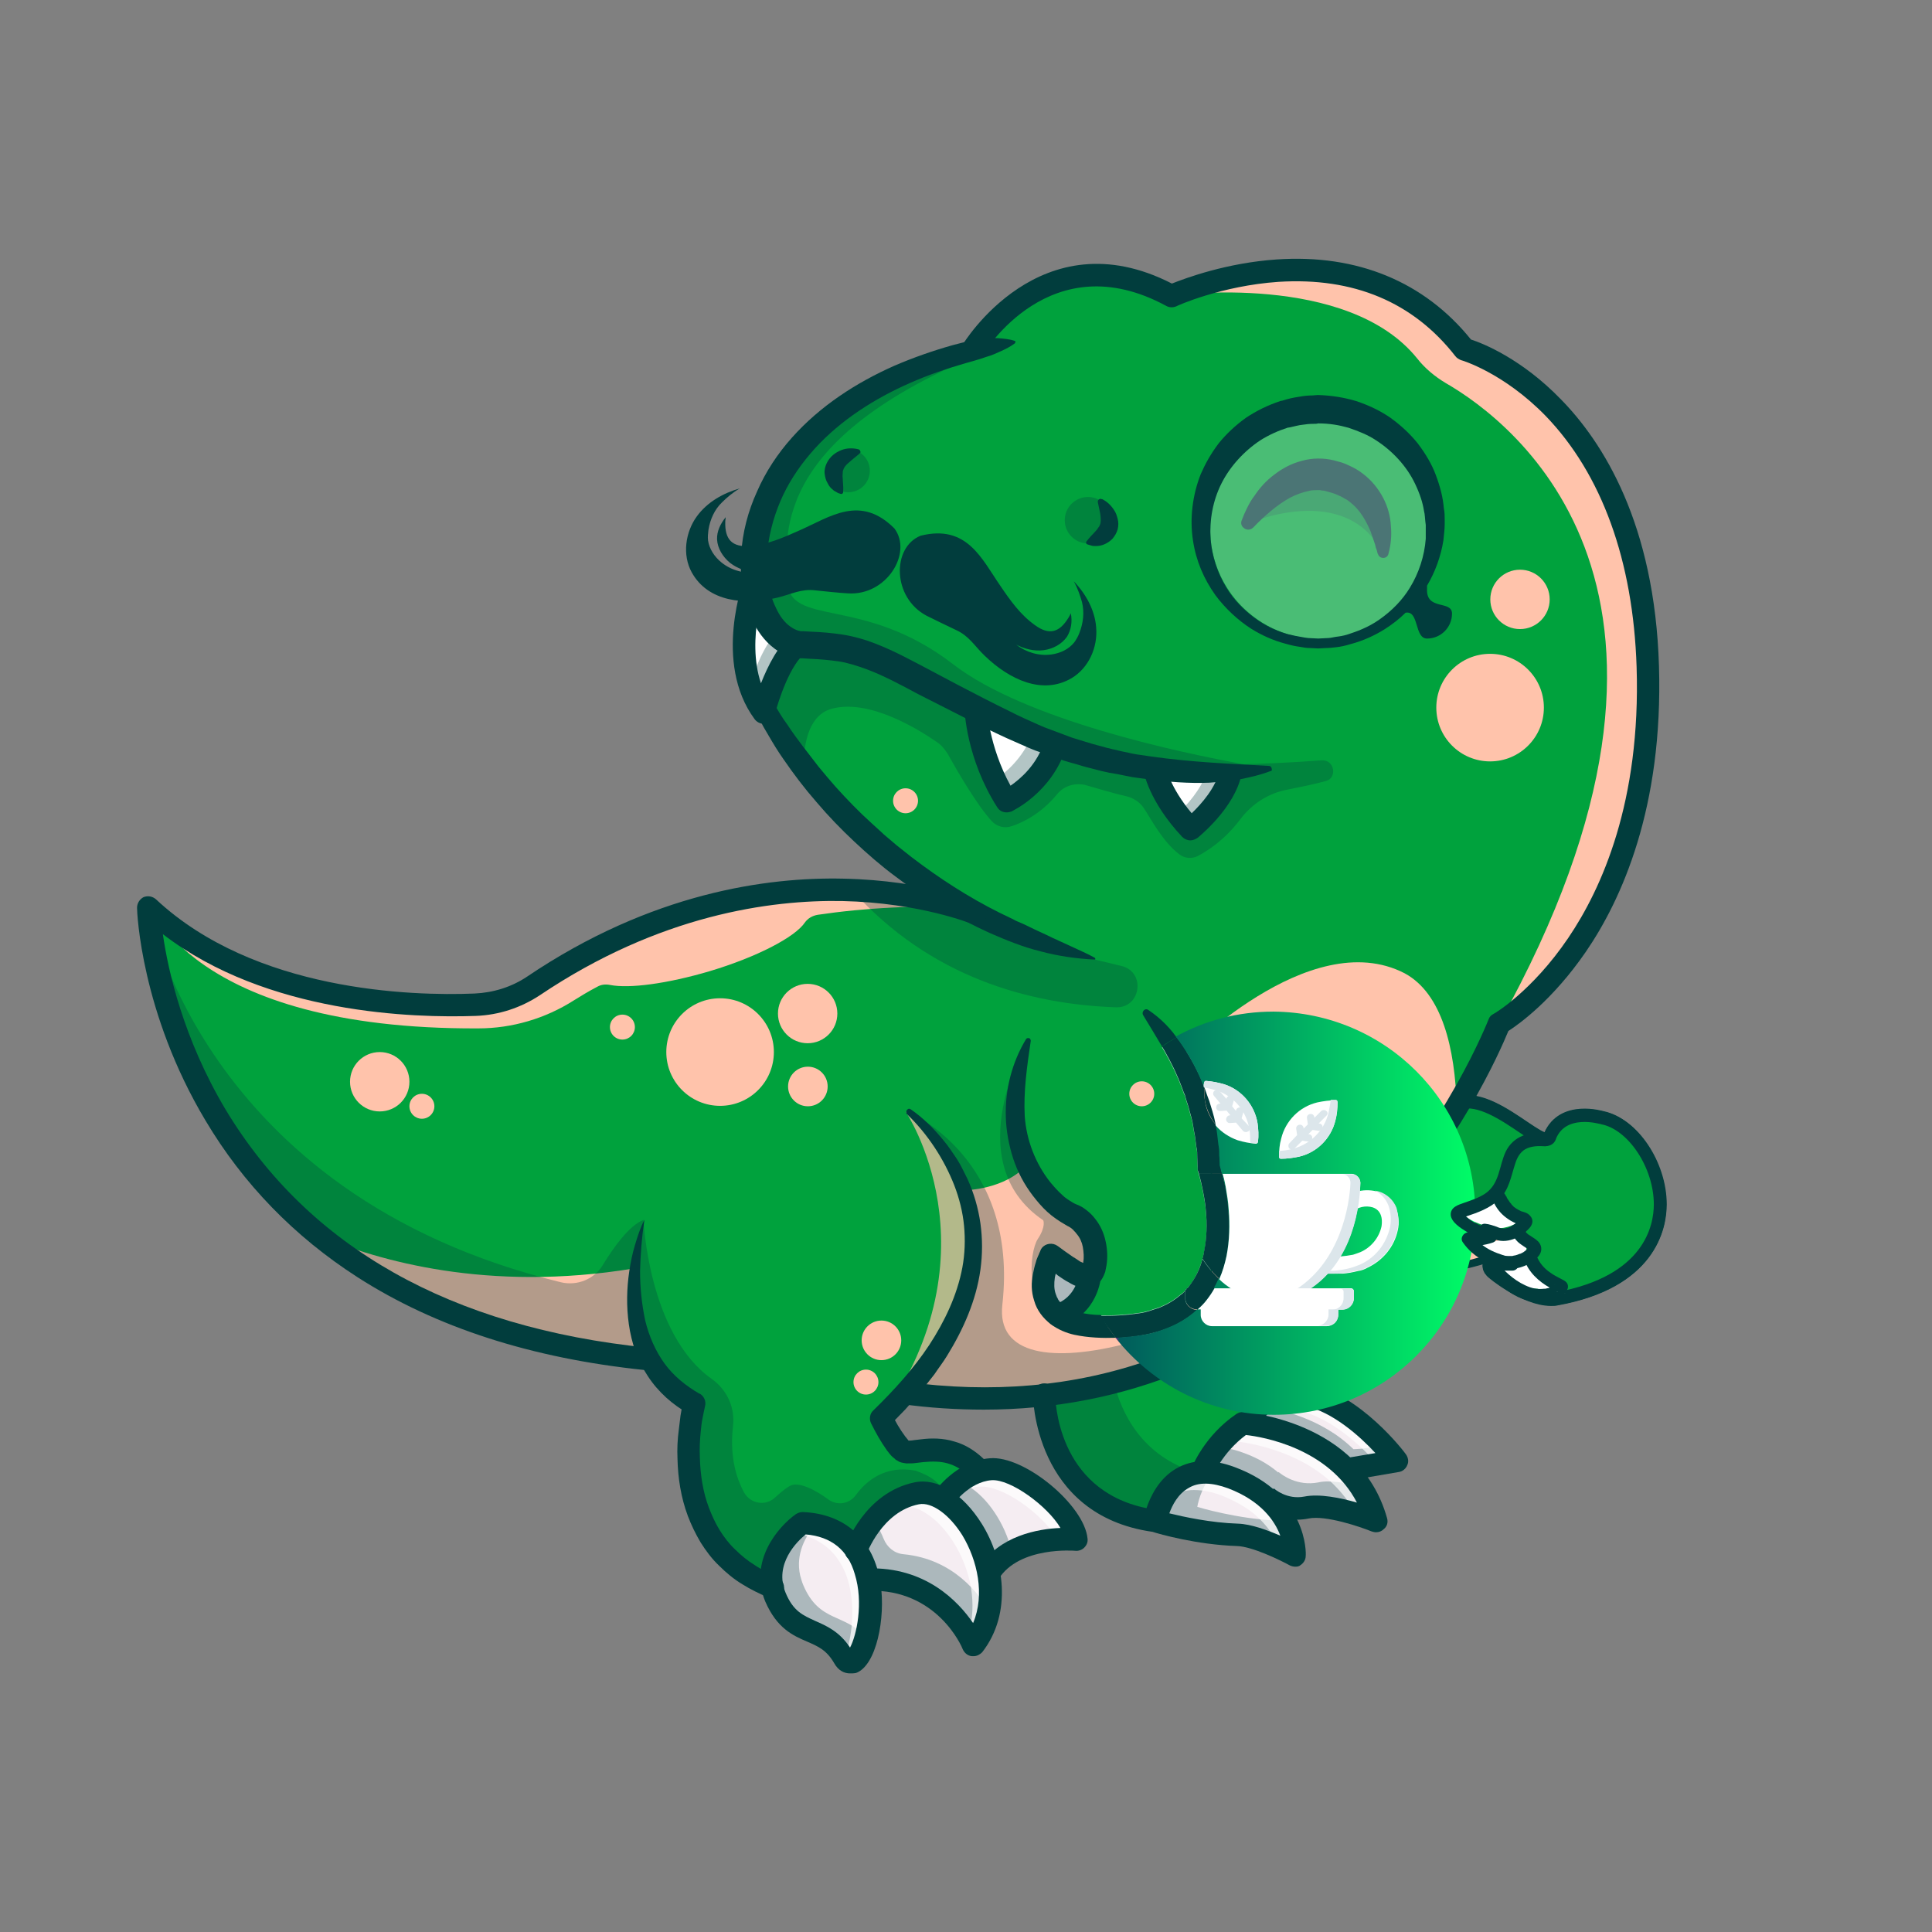 <?xml version="1.0" encoding="utf-8"?>
<!-- Generator: Adobe Illustrator 25.4.1, SVG Export Plug-In . SVG Version: 6.00 Build 0)  -->
<svg version="1.1" id="Calque_1" xmlns="http://www.w3.org/2000/svg" xmlns:xlink="http://www.w3.org/1999/xlink" x="0px" y="0px"
	 viewBox="0 0 898 898" style="enable-background:new 0 0 898 898;" xml:space="preserve">
<rect x="0" y="0" width="898" height="898" fill="#808080" stroke="none"/>
<style type="text/css">
	.st0{fill:#00A23D;stroke:#013D3D;stroke-width:6;stroke-miterlimit:10;}
	.st1{fill:#FFC3AB;}
	.st2{fill:#00A23D;}
	.st3{fill:none;stroke:#013D3D;stroke-width:6;stroke-miterlimit:10;}
	.st4{fill:#F5EDF2;}
	.st5{opacity:0.7;}
	.st6{fill:#FFFFFF;}
	.st7{opacity:0.3;}
	.st8{fill:#013D3D;}
	.st9{fill:none;stroke:#000072;stroke-width:10.445;stroke-linecap:round;stroke-linejoin:round;stroke-miterlimit:10;}
	.st10{opacity:0.29;fill:#FFFFFF;enable-background:new    ;}
	.st11{fill:url(#SVGID_1_);}
	.st12{fill:#DCE6EB;}
</style>
<g id="Calque_5">
</g>
<g id="Calque_3">
</g>
<g>
	<g id="Calque_2_00000124855205564310280240000017668088786747681461_">
		<g>
			<path class="st0" d="M771.5,560c0,10.6-4.8,36-48,43.8c-0.8,0.2-1.6,0.2-2.6,0.2c-6.2,0-13-3.2-18.4-6.4s-9.2-6.4-9.4-6.8
				c-0.8-0.8-1.2-2-1-3c0.2-1.2,1.2-2,2.4-2.2c1-0.2,1.8-0.4,2.8-0.4c-1-0.8-1.8-1.8-2.4-2.8c-12.8,4.8-34.4,8.4-53.2,10.8
				c-19.6,2.4-36.2,3.6-36.2,3.6l36.2-44l29.8-36c16-18,47,21,49,11c6-14,24-8.4,24.2-8.4C758.7,522.4,771.5,541.6,771.5,560z"/>
		</g>
		<g>
			<path class="st1" d="M735.5,519c6.4-1.6,16,6,22.4,12.6c6.6,6.6,23.6,37.4,2.8,50.6c-0.6-5,0.6-10.2,0.6-15.2
				c0.2-10-4-20-10.8-27.2c-7-7.2-16.6-11.6-26.6-12.6c-0.6-2.2-2.8-6.4,3.4-6.2"/>
		</g>
		<path class="st2" d="M771.5,560c0,10.6-4.8,36-48,43.8c-0.8,0.2-1.6,0.2-2.6,0.2c-6.2,0-13-3.2-18.4-6.4s-9.2-6.4-9.4-6.8
			c-0.8-0.8-1.2-2-1-3c0.2-1.2,1.2-2,2.4-2.2c1-0.2,1.8-0.4,2.8-0.4c-1-0.8-1.8-1.8-2.4-2.8c-12.8,4.8-34.4,8.4-53.2,10.8V553
			l29.8-36c16-18,47,21,49,11c6-14,24-8.4,24.2-8.4C758.7,522.4,771.5,541.6,771.5,560z"/>
		<path class="st3" d="M694.5,585.8c1-0.2,1.8-0.2,2.8-0.4c-1-0.8-1.8-1.8-2.4-2.8c-26,10-89.4,14.4-89.4,14.4l66-80
			c16-18,47,21,49,11c6-14,24-8.4,24.2-8.4c14.2,2.6,27,21.8,27,40.2c0,10.6-4.8,36-48,43.8c-0.8,0.2-1.8,0.2-2.6,0.2l0,0
			c-12.4,0-27.2-12.4-27.8-13c-0.8-0.8-1.2-2-1-3S693.3,586,694.5,585.8z"/>
		<g>
			<g>
				<path class="st1" d="M621.3,594.4c25.8-0.6,51.2-5,75.8-12.8c3.6-1.2,2-7-1.6-5.8c-24,7.8-49,12-74.2,12.6
					C617.5,588.6,617.5,594.6,621.3,594.4L621.3,594.4z"/>
			</g>
		</g>
		<g>
			<g>
				<path class="st1" d="M630.5,589.2c5.2-8.6,16.6-9,25.4-9c11.2,0.2,22.2,0.4,33.4,0.6c-0.2-2-0.6-4-0.8-5.8
					c-15.6,5.8-32,8.4-48.6,7.6c0.2,2,0.6,4,0.8,5.8c10-1.8,20-3.6,30.2-3.6c3.8,0,3.8-6,0-6c-12.8,0-25.8,1.6-38,5.6
					c0.8,1.8,1.6,3.6,2.4,5.4c4.6-2.8,9.6-4.2,15-4.2c3.8,0,3.8-6,0-6c-6.4-0.2-12.6,1.6-18,5c-2.8,1.8-1,6.6,2.4,5.4
					c11.8-3.8,24-5.2,36.4-5.4c0-2,0-4,0-6c-10.8,0-21.2,2-31.8,3.8c-3.4,0.6-2.4,5.8,0.8,5.8c17,0.8,34.2-1.8,50.2-7.8
					c3-1.2,2.8-5.8-0.8-5.8c-12.4-0.2-24.8-0.6-37.2-0.6c-10.2,0.2-21.2,2.6-27,11.8C623.1,589.4,628.3,592.4,630.5,589.2
					L630.5,589.2z"/>
			</g>
		</g>
	</g>
	<g>
		<g>
			<g>
				<g>
					<g>
						<g>
							<g>
								<g>
									<g>
										<g>
											<path class="st2" d="M765.9,309.6c-3.8-124.8-85.4-147.4-85.4-147.4c-50-64-134.8-25.4-136.2-24.8l0,0l0,0
												c-59-32.2-92.8,25.4-92.8,25.4l0,0c-82.8,21-104.6,73.4-100.4,106.8c2,15.6,9.4,27,19.2,29.4c0.4,0.2,0.8,0.2,1.2,0.2
												c-8.6,6.2-14.2,23.4-16,29.8c0,0,5.6,11.6,18,27.6c15.4,20.2,41.4,47.4,79.8,68l-0.4-0.2c-3.4-1.4-24.8-9.2-57-10.6
												c-38-1.6-91.2,6.2-148.2,44.6c-8,5.4-17.4,8.4-27,8.6c-32.4,1.2-105.2-1.6-151.8-45.2c0,0,2.8,90,80,152.8
												c34,27.6,82.4,50,151.4,57h1.6c4.4,8.2,11,15.6,20.8,21c0,0-17.2,63.6,36.4,85.4c-4-17.6,13.8-30,13.8-30
												c12.2,0.4,20.2,5.6,25.2,12.6c0,0,7.8-22.4,28.2-26.6c4-0.8,8.2,0.2,12.2,2.8c0,0,2-3,5.6-6c2.6-2.4,6.2-4.8,10.4-6.4
												l-0.8-2.4c-6.6-6-13-7.6-18.6-7.8c-7.4-0.2-13,2-15.6,0c-4.4-3.4-10-14.8-10-14.8c4-4,7.8-7.8,11.2-11.6
												c23.2,3.2,44.8,3.2,64.6,0.8c36.6-4.2,67.8-16.4,94-32.4c9.4-5.8,18.2-12,26.4-18.6c6.4-5,12.2-10.4,17.8-15.6
												c5.8-5.6,11.4-11.4,16.4-17.2c13.4-15,24.2-30.2,32.6-43.6c1.4-2.2,2.6-4.2,3.8-6.4c13.6-22.6,19.8-38.8,19.8-38.8
												S769.7,434.4,765.9,309.6z M467.9,372.4c-12.6-20-14.2-40-14.4-43c0-0.2,0-0.4,0-0.4c2.8,1.4,5.6,2.8,8.8,4.4
												c0.2,0.2,0.6,0.2,0.8,0.4c0.4,0.2,1,0.4,1.4,0.8c1.6,0.8,3.2,1.6,5,2.4c0.6,0.4,1.4,0.6,2,1c0.2,0,0.4,0.2,0.6,0.2
												c2.4,1.2,4.6,2.2,7,3.2h0.2c3.8,1.6,7.6,3.2,11.4,4.6C484.5,365,467.9,372.4,467.9,372.4z M506.3,595
												C506.3,595.2,506.3,595.2,506.3,595c-1,4.2-4,12.8-14.6,16.2c-0.4-0.4-1-0.6-1.4-1l0,0c-10.2-8.8-3.4-24.2-2.2-26.4v-0.2
												l0,0l0,0l0,0c0.6,0.4,8.6,7,14,9c1.8,0.8,3.4,1,4.2,0.4C506.5,593,506.5,593.8,506.3,595z M553.3,385.4
												c-14.8-15.6-16.6-28.2-16.6-28.2c0.4,0,0.8,0.2,1.2,0.2c13.4,1.8,25.2,2,34,1.6C568.9,373.2,553.3,385.4,553.3,385.4z"/>
										</g>
									</g>
								</g>
							</g>
							<g>
								<g>
									<g>
										<path class="st2" d="M586.3,653c-3.6,3.2-5.4,7-6.2,9c-1.6-0.2-2.6-0.2-2.6-0.2c-13.8,9.2-18.8,22.8-18.8,22.8l0,0
											c-18.2,1.2-21.6,22.6-21.6,22.6c-51.8-7.2-51.4-58.6-51.4-58.6l0,0c36.6-4.2,67.8-16.4,94-32.4c0,0-1.8,11.6-7,22
											C572.7,637.8,584.3,642.4,586.3,653z"/>
									</g>
								</g>
							</g>
						</g>
						<g>
							<g>
								<g>
									<g>
										<path class="st4" d="M506.5,593c0,0-1,13.8-14.8,18.4c-13.2-9.4-3.6-27.8-3.6-27.8S502.7,595.6,506.5,593z"/>
									</g>
								</g>
							</g>
							<g>
								<g>
									<g>
										<g>
											<g>
												<path class="st4" d="M392.1,770.4c-9.6-16.4-23.4-8.4-31.6-28.2c-0.6-1.4-1-3-1.4-4.4c-4-17.6,13.8-30,13.8-30
													c12.2,0.4,20.2,5.6,25.2,12.6c2.8,4,4.6,8.6,5.6,13.6C408.1,755.4,397.9,780.4,392.1,770.4z"/>
											</g>
										</g>
									</g>
									<g>
										<g>
											<g>
												<path class="st4" d="M452.5,764.6c0,0-12.8-31.6-48.8-30.6c-1-4.8-2.8-9.6-5.6-13.6c0,0,7.8-22.4,28.2-26.6
													c4-0.8,8.2,0.2,12.2,2.8c9.6,5.8,18.6,19.6,21.2,34.6C461.9,742.6,460.1,754.6,452.5,764.6z"/>
											</g>
										</g>
									</g>
									<g>
										<g>
											<g>
												<path class="st4" d="M500.3,715.6c0,0-29.2-2.8-40.6,15.6c-2.6-15-11.6-28.6-21.2-34.6c0,0,6.2-9,16-12.4
													c1.8-0.6,3.8-1.2,6-1.4C473.9,681.8,499.3,702.6,500.3,715.6z"/>
											</g>
										</g>
									</g>
									<g>
										<g>
											<g>
												<path class="st4" d="M639.5,707c0,0-21-8.6-32.2-6.4c-10,2-17.2-3.6-18.6-4.8l-0.2,0.2c-4-3.4-9.2-6.6-15.8-9
													c-5.4-2-10-2.8-14-2.4l0,0c0,0,5.2-13.4,18.8-22.8c0,0,1,0,2.6,0.2c7.4,1,29.2,4.8,44.8,20
													C631.3,688.2,636.7,696.4,639.5,707z"/>
											</g>
										</g>
									</g>
									<g>
										<g>
											<g>
												<path class="st4" d="M649.3,679.2l-23.4,3.8l-1-1c-15.6-15.4-37.4-19.2-44.8-20c0.8-2,2.6-5.8,6.2-9
													c4.2-3.8,10.8-6.6,21-4.6C629.7,653,649.3,679.2,649.3,679.2z"/>
											</g>
										</g>
									</g>
									<g>
										<g>
											<g>
												<path class="st4" d="M602.1,723c0,0-17-9.2-26.8-9.6c-19.4-0.6-38.2-6.4-38.2-6.4s3.4-21.4,21.6-22.6
													c4-0.2,8.6,0.4,14,2.4c6.6,2.6,11.8,5.6,15.8,9C602.7,708,602.1,723,602.1,723z"/>
											</g>
										</g>
									</g>
								</g>
							</g>
						</g>
						<g>
							<g>
								<g>
									<path class="st4" d="M639.5,707c0,0-21-8.6-32.2-6.4c-10,2-17.2-3.6-18.6-4.8l-0.2,0.2c-4-3.4-9.2-6.6-15.8-9
										c-5.4-2-10-2.8-14-2.4l0,0c0,0,5.2-13.4,18.8-22.8c0,0,1,0,2.6,0.2c7.4,1,29.2,4.8,44.8,20
										C631.3,688.2,636.7,696.4,639.5,707z"/>
								</g>
							</g>
						</g>
						<g>
							<g>
								<g>
									<g>
										<path class="st1" d="M301.9,631.6h-1.6c-69-7-117.4-29.4-151.4-57c26.6,11.2,77.6,26.2,145.6,15
											C294.7,589.8,292.9,614,301.9,631.6z"/>
									</g>
								</g>
							</g>
							<g>
								<g>
									<g>
										<path class="st1" d="M677.1,514.4c-1.2,2-2.6,4.2-3.8,6.4c-11.6,18.6-27.8,40.4-49.2,60.8c-5.6,5.4-11.6,10.6-17.8,15.6
											c-8.2,6.6-17,12.8-26.4,18.6c-26.2,16-57.4,28.2-94,32.4c-20,2.2-41.4,2.2-64.6-0.8c0,0,44-41.2,27.4-94.2
											c0,0,18.4-0.2,28.6-11.8c0,0,15,21.8,26.2,27.4c10.8,5.6,3.8,24.8,3.2,26.2l0,0l-4-2.6l-14-9l0,0l0,0l0,0v0.2
											c-1,2.4-7,17.6,2.2,26.4l0,0c4,3.8,10.8,6.4,22.2,6.4c40-0.4,64.4-20.4,49.2-75.2c0,0-3.2-36.2-13.2-50
											c0,0,59.4-61.8,103.8-38.8C670.3,461.8,676.3,487.2,677.1,514.4z"/>
									</g>
								</g>
							</g>
						</g>
						<g>
							<g>
								<g>
									<path class="st1" d="M453.3,421.8l-0.4-0.2c-3.4-1.4-24.8-9.2-57-10.6c-38-1.6-91.2,6.2-148.2,44.6c-8,5.4-17.4,8.4-27,8.6
										c-32.4,1.2-105.2-1.6-151.8-45.2c0,0,18.8,59.6,153.4,59c15.8,0,31.2-4.6,44.4-13c3.2-2,6.8-4.2,11-6.4
										c1.8-1,3.8-1.2,5.8-0.8c9,1.8,26.8-0.6,46.4-6.4c22-6.6,39.6-15.8,44.2-22.6c1.4-2,3.6-3.2,6-3.6
										C401.7,422,426.1,420.6,453.3,421.8z"/>
								</g>
							</g>
						</g>
						<g class="st5">
							<g>
								<g>
									<path class="st1" d="M420.9,516.6c0,0,43.8,64.6-11.2,142.6C409.7,659.2,499.5,578.6,420.9,516.6z"/>
								</g>
							</g>
						</g>
						<g class="st5">
							<g>
								<g>
									<path class="st6" d="M514.7,616.4c-1-1.6-2.2-3.2-3.2-5c2.8,0,5.8,0,8.8-0.2l4.8-0.4l4.6-0.6c1.6-0.2,3-0.6,4.4-1
										s2.8-1,4.4-1.4c2.8-1.2,5.4-2.4,7.8-4.2c1.2-0.8,2.2-1.8,3.4-2.6c0.6-0.4,1-1,1.6-1.6c0.4-0.6,1-1,1.4-1.6
										c3.6-4.4,5.8-10,7-16s1.4-12.4,0.8-18.6c-0.2-3.2-0.8-6.4-1.4-9.4c-0.4-1.6-0.6-3.2-1-4.6c-0.4-1.6-0.8-3.2-1.2-4.4
										c-0.2-0.4-0.2-0.8-0.2-1.2v-0.4c0-1.6-0.2-3.2-0.2-4.8s0-3.2-0.4-4.8l-0.6-4.6c-0.2-1.6-0.6-3-0.8-4.6
										c-0.4-3.2-1.4-6.2-2.2-9.2c-0.4-1.6-1-3-1.4-4.6c-0.2-0.8-0.4-1.6-0.8-2.2l-0.8-2.2c-2.2-6-5-11.8-8.2-17.4
										c-0.4-0.6-0.8-1.4-1.2-2c1.4-0.8,2.6-1.8,4-2.6c18.2,26,17.8,57.6,17.8,57.6C578.5,608.4,539.7,617.2,514.7,616.4z"/>
								</g>
							</g>
						</g>
						<g>
							<g>
								<g>
									<path class="st1" d="M696.9,475.6c111.4-200.4,6.6-279.4-25-297.6c-5-3-9.6-6.8-13.2-11.4
										c-32.4-40.2-112.8-29.4-114.4-29.2l0,0l0,0c1.4-0.6,86.2-39.2,136.2,24.8c0,0,81.6,22.8,85.4,147.4
										C769.7,434.4,696.9,475.6,696.9,475.6z"/>
								</g>
							</g>
						</g>
						<g>
							<g>
								<g class="st7">
									<g>
										<g>
											<path class="st8" d="M517.7,642.4c-10.2,2.6-20.8,4.6-32,6l0,0c0,0-0.4,51.6,51.4,58.6c0,0,3.2-19.6,19.4-22.4
												C530.5,677,521.1,656.4,517.7,642.4z"/>
										</g>
									</g>
								</g>
								<g>
									<g class="st7">
										<g>
											<g>
												<path class="st8" d="M438.5,696.8c-4-2.4-8.2-3.6-12.2-2.8c-20.4,4.2-28.2,26.6-28.2,26.6c-4.8-7.2-12.8-12.2-25.2-12.6
													c0,0-17.8,12.4-13.8,30c-53.6-21.6-36.4-85.4-36.4-85.4c-10-5.4-16.6-12.8-20.8-21h-1.6c-69-7-117.4-29.4-151.4-57
													c-77.2-62.8-80-152.8-80-152.8S92.5,555,260.7,596c7.6,1.8,15.6-1.4,19.6-8.2c5-8.2,12.2-18.2,18.8-20.8
													c0,0,2.2,53.2,31.8,74c7,5,10.8,13.2,9.8,21.8c-1,9-0.6,20.4,5.2,31c3,5.2,10,6.4,14.4,2.2c2-1.8,4.2-3.8,6.6-5.2
													c4-2.6,12.2,1.8,18.2,6.2c4.2,3,9.8,2,12.8-2.2c4.8-6.6,13.8-14,27.8-11.2C426.1,684,439.5,687.4,438.5,696.8z"/>
											</g>
										</g>
									</g>
									<g class="st7">
										<g>
											<g>
												<path class="st8" d="M640.5,564.4c-5.2,5.8-10.6,11.4-16.4,17.2c-5.6,5.4-11.6,10.6-17.8,15.6
													c-8.2,6.6-17,12.8-26.4,18.6c-26.2,16-57.4,28.2-94,32.4c-20,2.2-41.4,2.2-64.6-0.8c0,0,70-70.8,0-131
													c1.4,0.6,52.2,22,44.6,90C460.5,653.6,570.5,620.6,640.5,564.4z"/>
											</g>
										</g>
									</g>
									<g class="st7">
										<g>
											<g>
												<path class="st8" d="M477.7,483.2c0,0-33.2,56.6,7.2,84c0,0,1.4,2.8-2.6,8.8c-3.8,6-7,32.8,13.4,37.8
													c0,0,25.2-18.4,10.8-41.8c0,0-7-8.2-13.2-9.8C487.3,560.6,457.7,526.2,477.7,483.2z"/>
											</g>
										</g>
									</g>
									<g class="st7">
										<g>
											<g>
												<path class="st8" d="M518.7,468.2c-40-1.4-86.2-13.8-122.6-54.4c32.2,1.2,53.6,9.2,57,10.6l0.2,0.2h0.2
													c0,0,37.8,18,55.4,21.4l12.4,3C532.7,451.8,530.3,468.6,518.7,468.2z"/>
											</g>
										</g>
									</g>
									<g class="st7">
										<g>
											<g>
												<path class="st8" d="M614.3,353.4c-15.6,1.2-28.4,1.6-36.2,1.8c-29-5.2-101.6-20.6-135-46.4
													c-42.2-32.6-76.4-16.8-77.2-39c-1-22.4-7.2-69.6,104.6-111l-19,4.2c-82.8,21-104.6,73.4-100.4,106.8
													c2,15.6,9.4,27,19.2,29.4l1.2,0.2c-8.6,6.2-14.2,23.4-16,29.8c0,0,5.6,11.6,18,27.6c0-12.2,2.8-25.2,14-27.6
													c17.2-4,39.4,9.8,47.8,15.6c2.2,1.4,3.8,3.4,5.2,5.6c3.8,6.8,13,23,20.4,31.2c2.4,2.6,6,3.6,9.4,2.4
													c5.4-1.8,13.8-6,21-14.8c3.2-4,8.6-5.6,13.6-4.2c5.6,1.6,12.8,3.8,19,5.2c3,0.8,5.8,2.6,7.6,5.2
													c3.4,5,8.8,15.8,16.8,21.8c2.4,1.8,5.6,2,8.2,0.8c4.6-2.4,12.6-7.4,20-17.2c5.4-7.2,13.2-12.2,22-13.8
													c6-1.2,12-2.4,17.8-4C621.7,361.6,620.3,353,614.3,353.4z M371.7,299.2c0.2,0,0.2,0,0.4,0
													C371.9,299.2,371.7,299.2,371.7,299.2z"/>
											</g>
										</g>
									</g>
									<g class="st7">
										<g>
											<g>
												<circle class="st8" cx="394.3" cy="218.8" r="10"/>
											</g>
										</g>
									</g>
									<g class="st7">
										<g>
											<g>
												<circle class="st8" cx="505.7" cy="241.8" r="10.8"/>
											</g>
										</g>
									</g>
									<g class="st7">
										<g>
											<g>
												<path class="st8" d="M579.9,243.4c0,0,45.6-20.2,62.8,13.8c0,0-0.8-36.2-25.6-36.2C592.3,221,579.9,243.4,579.9,243.4z"
													/>
											</g>
										</g>
									</g>
								</g>
							</g>
							<g>
								<g class="st7">
									<g>
										<g>
											<path class="st8" d="M373.3,736.6c-0.6-1.4-1-3-1.4-4.4c-2.2-10,2.6-18.4,7.2-23.6c-1.8-0.4-3.8-0.6-6-0.6
												c0,0-17.8,12.4-13.8,30c0.4,1.4,0.8,2.8,1.4,4.4c8.4,19.8,22,11.8,31.6,28.2c3.2,5.6,7.8,0.4,10.4-9
												C393.1,749.4,380.9,754.8,373.3,736.6z"/>
										</g>
									</g>
								</g>
								<g class="st7">
									<g>
										<g>
											<path class="st8" d="M410.7,715.2c-1-2.4-2-4.6-3.4-6.6c0,0,1-2.6,3-6.2c-8.6,8-12.2,18-12.2,18c2.8,4,4.6,8.6,5.6,13.6
												c36-1,48.8,30.6,48.8,30.6c3.8-4.8,6-10.2,7.2-15.8c-4.4-7.6-16.4-24.2-39.8-26.4C415.7,722,412.3,719.2,410.7,715.2z"/>
										</g>
									</g>
								</g>
								<g>
									<g class="st7">
										<g>
											<g>
												<path class="st8" d="M450.1,690.8c0,0,2.4-3.6,6.8-7.2c-0.8,0.2-1.6,0.4-2.4,0.6c-10,3.6-16,12.4-16,12.4
													c9.6,5.8,18.6,19.6,21.2,34.6c2.8-4.4,6.6-7.6,10.6-10C467.1,708,458.9,696,450.1,690.8z"/>
											</g>
										</g>
									</g>
								</g>
								<g class="st7">
									<g>
										<g>
											<path class="st8" d="M594.7,706.8c-19.4-0.6-38.2-6.4-38.2-6.4s1.4-9,7.4-15.6c-1.8-0.2-3.6-0.4-5.4-0.2
												c-18.2,1.2-21.6,22.6-21.6,22.6s18.8,5.8,38.2,6.4c10,0.4,26.8,9.6,26.8,9.6s0.2-7.4-4.4-16
												C596.7,707,595.7,706.8,594.7,706.8z"/>
										</g>
									</g>
								</g>
								<g class="st7">
									<g>
										<g>
											<path class="st8" d="M612.9,689c-10,2-17.2-3.6-18.6-4.8l-0.2,0.2c-4-3.4-9.2-6.6-15.8-9c-4.8-1.8-8.8-2.6-12.4-2.6
												c-5,6.4-7,11.6-7,11.6l0,0c4-0.2,8.6,0.4,14,2.4c6.6,2.6,11.8,5.6,15.8,9l0.2-0.2c1.4,1.2,8.6,6.8,18.6,4.8
												c11.2-2.2,32.2,6.4,32.2,6.4c-1.6-6.2-4.2-11.4-7.2-16C625.9,689.4,618.1,687.8,612.9,689z"/>
										</g>
									</g>
								</g>
								<g class="st7">
									<g>
										<g>
											<path class="st8" d="M632.5,673.4l-3.4,0.2c-14.8-14.6-35.2-18.8-43.6-20c-3,3-4.8,6.4-5.4,8.4c7.4,1,29.2,4.8,44.8,20
												l1,1l23.4-3.8c0,0-2.2-3-6.2-7.2L632.5,673.4z"/>
										</g>
									</g>
								</g>
							</g>
						</g>
						<g>
							<g>
								<g>
									<g>
										<g>
											<g>
												<path class="st6" d="M371.5,299.2c-8.6,6.2-14.2,23.4-16,29.8c-0.4,1.4-0.6,2.2-0.6,2.2c-18-24.4-3.8-61.6-3.8-61.6
													C353.1,285.8,361.3,297.6,371.5,299.2z"/>
											</g>
										</g>
									</g>
									<g>
										<g>
											<g>
												<path class="st6" d="M490.5,346c-6.2,19-22.6,26.4-22.6,26.4c-13.6-21.4-14.4-42.6-14.4-43.4c5.6,2.8,11.6,5.8,18.6,9.2
													C478.3,341.2,484.5,343.6,490.5,346z"/>
											</g>
										</g>
									</g>
									<g>
										<g>
											<g>
												<path class="st6" d="M571.9,359c-2.8,14.2-18.6,26.4-18.6,26.4c-14.8-15.6-16.6-28.2-16.6-28.2
													C550.5,359,562.7,359.4,571.9,359z"/>
											</g>
										</g>
									</g>
								</g>
								<g>
									<g>
										<g class="st7">
											<g>
												<g>
													<path class="st8" d="M361.3,293.6c-6.2,6.2-10.6,18-12.8,24.8c1.4,4.4,3.4,8.8,6.4,12.8c0,0,0.2-0.8,0.6-2.2
														c1.8-6.2,7.4-23.6,16-29.8C367.7,298.6,364.3,296.6,361.3,293.6z"/>
												</g>
											</g>
										</g>
									</g>
									<g class="st7">
										<g>
											<g>
												<path class="st8" d="M479.7,341.6c-4.4,11-12.4,17.6-17.2,21c1.6,3.2,3.4,6.6,5.4,9.8c0,0,16.6-7.4,22.6-26.4
													C486.9,344.6,483.3,343.2,479.7,341.6z"/>
											</g>
										</g>
									</g>
									<g class="st7">
										<g>
											<g>
												<path class="st8" d="M560.9,359c-2.8,8.2-9.4,15.4-13.6,19.4c1.6,2.2,3.6,4.6,5.8,7c0,0,15.6-12.2,18.6-26.4
													C568.5,359.2,564.9,359.2,560.9,359z"/>
											</g>
										</g>
									</g>
								</g>
							</g>
							<g>
								<g class="st5">
									<g>
										<g>
											<path class="st6" d="M403.5,734c-1-4.8-2.8-9.6-5.6-13.6c-4.8-7.2-12.8-12.2-25.2-12.6c0,0-2.4,1.6-5.2,4.6
												c10.4,1.2,17.6,6,22,12.4c2.8,4,4.6,8.6,5.6,13.6c2.4,12,0.4,25-2.8,32.4C398.3,779.6,407.9,755,403.5,734z"/>
										</g>
									</g>
								</g>
								<g class="st5">
									<g>
										<g>
											<path class="st6" d="M459.7,731.2c-2.6-15-11.6-28.6-21.2-34.6c-4-2.4-8.2-3.6-12.2-2.8c-7.8,1.6-13.8,5.8-18.2,10.4
												c2.8-1.6,6.2-3,9.8-3.8c4-0.8,8.2,0.2,12.2,2.8c9.6,5.8,18.6,19.6,21.2,34.6c1.2,7.4,1,15-1.4,22
												c1.6,2.8,2.4,4.6,2.4,4.6C460.1,754.6,461.9,742.6,459.7,731.2z"/>
										</g>
									</g>
								</g>
								<g class="st5">
									<g>
										<g>
											<path class="st6" d="M460.5,683c-2.2,0.2-4.2,0.6-6,1.4c-10,3.6-16,12.4-16,12.4c0.4,0.2,1,0.6,1.4,0.8
												c2.4-2,5.6-4,9-5.2c1.8-0.6,3.8-1.2,6-1.4c10.8-1,29.4,12.4,36.6,24.4c5.2-0.4,8.6,0,8.6,0
												C499.3,702.6,473.9,681.8,460.5,683z"/>
										</g>
									</g>
								</g>
								<g class="st5">
									<g>
										<g>
											<path class="st6" d="M588.5,696c-4-3.4-9.2-6.6-15.8-9c-5.4-2-10-2.8-14-2.4c-11,0.8-16.6,9-19.4,15.2
												c3.2-3.6,7.8-6.6,14.2-7.2c4-0.2,8.6,0.4,14,2.4c6.6,2.6,11.8,5.6,15.8,9c5.8,5,9.2,10.4,11.2,15.2
												c4.4,2,7.6,3.8,7.6,3.8S602.7,708,588.5,696z"/>
										</g>
									</g>
								</g>
								<g class="st5">
									<g>
										<g>
											<path class="st6" d="M572.5,669.8c0,0,1,0,2.6,0.2c7.4,1,29.2,4.8,44.8,20c3.8,3.8,7.4,8.2,10.2,13.6
												c5.6,1.6,9.6,3.4,9.6,3.4c-3-10.6-8.4-18.8-14.6-25c-15.6-15.4-37.4-19.2-44.8-20c-1.6-0.2-2.6-0.2-2.6-0.2
												c-10.4,7-15.8,16.4-17.8,20.6C562.7,678.2,566.9,673.6,572.5,669.8z"/>
										</g>
									</g>
								</g>
								<g class="st5">
									<g>
										<g>
											<path class="st6" d="M582.3,660.2c4.2-3.8,10.8-6.6,21-4.6c15.6,3.2,29.8,17,37,25l9-1.4c0,0-19.6-26.2-42-30.8
												c-10.2-2.2-16.8,0.8-21,4.6c-3.6,3.2-5.4,7-6.2,9c0.2,0,0.2,0,0.4,0C581.1,661.4,581.7,660.8,582.3,660.2z"/>
										</g>
									</g>
								</g>
							</g>
						</g>
						<g>
							<g>
								<g>
									<g>
										<circle class="st1" cx="334.7" cy="489" r="25"/>
									</g>
								</g>
							</g>
							<g>
								<g>
									<g>
										<ellipse class="st1" cx="692.6" cy="328.9" rx="25" ry="25"/>
									</g>
								</g>
							</g>
							<g>
								<g>
									<g>
										<ellipse class="st1" cx="375.4" cy="471.1" rx="13.8" ry="13.8"/>
									</g>
								</g>
							</g>
							<g>
								<g>
									<g>
										<circle class="st1" cx="706.5" cy="278.6" r="13.8"/>
									</g>
								</g>
							</g>
							<g>
								<g>
									<g>
										<circle class="st1" cx="176.5" cy="502.8" r="13.8"/>
									</g>
								</g>
							</g>
							<g>
								<g>
									<g>
										<ellipse class="st1" cx="375.5" cy="505" rx="9.2" ry="9.2"/>
									</g>
								</g>
							</g>
							<g>
								<g>
									<g>
										<ellipse class="st1" cx="409.7" cy="623" rx="9.2" ry="9.2"/>
									</g>
								</g>
							</g>
							<g>
								<g>
									<g>
										<circle class="st1" cx="289.3" cy="477.4" r="5.8"/>
									</g>
								</g>
							</g>
							<g>
								<g>
									<g>
										<circle class="st1" cx="196.1" cy="514.2" r="5.8"/>
									</g>
								</g>
							</g>
							<g>
								<g>
									<g>
										<circle class="st1" cx="402.5" cy="642.4" r="5.8"/>
									</g>
								</g>
							</g>
							<g>
								<g>
									<g>
										<circle class="st1" cx="530.7" cy="508.4" r="5.8"/>
									</g>
								</g>
							</g>
							<g>
								<g>
									<g>
										<circle class="st1" cx="420.9" cy="372.2" r="5.8"/>
									</g>
								</g>
							</g>
						</g>
					</g>
					<g>
						<g>
							<g>
								<g>
									<g>
										<path class="st8" d="M590.5,358.4c-4.6,1.8-9.2,2.8-14,3.8c-2.4,0.4-4.8,0.6-7.2,1c-2.4,0.2-4.8,0.4-7.2,0.6
											c-9.6,0.4-19.2-0.4-28.6-1.6l-7.2-1c-2.4-0.4-4.8-1-7-1.4l-3.6-0.6c-1.2-0.2-2.4-0.6-3.6-0.8l-7-1.8c-2.4-0.6-4.6-1.4-7-2
											l-3.4-1c-1.2-0.4-2.2-0.8-3.4-1.2l-6.8-2.4l-3.4-1.2l-3.4-1.4c-4.4-2-8.8-3.8-13-5.8s-8.4-4-12.8-6.2
											c-8.4-4.2-16.8-8.6-25.2-12.8c-8.2-4.4-16.4-8.8-24.6-11.8c-4-1.4-8.2-2.8-12.4-3.4c-4.2-0.6-8.6-1-13.2-1.2l-3.4-0.2
											c-0.8,0-1.6,0-2.4-0.2s-1.6-0.2-2.4-0.4c-3.2-0.8-6-2.2-8.4-4c-4.8-3.6-8-8.4-10.4-13.4c-4.6-9.8-5.6-20.2-5-30.4
											c0.6-10.2,3.2-20,7.4-29.2c4-9.2,9.6-17.6,16.2-25c13.2-14.8,30-25.6,47.6-33.4c8.8-3.8,18-7,27.2-9.6
											c2.2-0.6,4.6-1.2,7-1.8s4.6-1,7-1.2s4.8-0.4,7.2-0.2s5,0.4,7.4,1.2c0.4,0,0.6,0.4,0.4,0.8c0,0.2-0.2,0.2-0.2,0.4l0,0
											c-2.2,1.6-4.2,2.6-6.4,3.6s-4.4,2-6.6,2.6c-4.4,1.6-8.8,2.6-13.2,4c-8.8,2.6-17.4,5.8-25.6,9.6
											c-16.4,7.6-31.8,18-43.2,31.4c-5.8,6.8-10.6,14.2-14,22.2s-5.6,16.6-6.2,25.2c-0.4,8.6,0.6,17.2,4.2,24.4
											c1.6,3.6,4,6.8,6.6,8.6c1.4,1,2.6,1.6,4,2c0.4,0,0.6,0.2,1,0.2h1.2l3.6,0.2c4.8,0.2,9.8,0.6,14.8,1.4s10,2.2,14.6,4
											c9.4,3.6,17.6,8.2,26,12.6c8.2,4.4,16.6,8.8,24.8,13c4.2,2.2,8.4,4.2,12.4,6.2c4.2,2.2,8.4,4,12.4,5.8l3.2,1.4l3.2,1.2
											l6.4,2.4c1,0.4,2.2,0.8,3.2,1.2l3.2,1c2.2,0.6,4.4,1.4,6.6,2l6.6,1.8c1.2,0.2,2.2,0.6,3.4,0.8l3.4,0.8
											c2.2,0.4,4.4,1,6.8,1.4l6.8,1c18.2,2.6,36.4,3.4,55,4.4l0,0c0.6,0,1.2,0.6,1.2,1.4C591.3,358,591.1,358.4,590.5,358.4z"/>
									</g>
								</g>
							</g>
							<g>
								<g>
									<g>
										<path class="st8" d="M457.3,655.2c-12.6,0-25.4-0.8-38.4-2.6l1.4-10.4c81.6,11.2,152.2-13.4,209.4-73.6
											c43-45.2,62-94.4,62.2-94.8c0.4-1.2,1.2-2,2.4-2.6c0.2,0,17.8-10.4,34.6-35.2c15.6-23,33.8-63.4,31.8-126
											c-1.6-49.4-16.2-89.6-42.2-116.6c-19.6-20.2-39.2-26-39.4-26c-1-0.4-2-1-2.6-1.8c-19.6-25.2-47.4-36.8-82.2-34.6
											c-26.6,1.8-47.4,11.2-47.6,11.4c-1.4,0.6-3.2,0.6-4.6-0.2c-53.8-29.2-84.4,21.2-85.8,23.4l-9-5.2
											c0.4-0.6,36.2-60,97.4-28.6c6.6-2.6,25.4-9.6,48.6-11.2c37.6-2.6,68.8,10.4,90.4,37.2c5.6,1.8,23.6,9,41.8,27.8
											c19.6,20,43.6,57.8,45.6,124c2,65.8-17.4,108.6-34,132.8c-15.4,22.4-31,33.6-36,36.8c-3.8,9.2-23.2,54-63.4,96.4
											c-26.2,27.4-55.6,48.2-87.6,61.6C520.9,649.2,489.9,655.2,457.3,655.2z"/>
									</g>
								</g>
							</g>
							<g>
								<g>
									<g>
										<path class="st8" d="M354.9,336.4c-1.6,0-3.2-0.8-4.2-2.2c-19.4-26.4-5-65-4.4-66.6l9.8,3.8l-4.8-1.8l4.8,1.8
											c-0.2,0.2-9.4,25.4-2.4,46.2c3.2-8,8-18,14.8-22.8l6.2,8.4c-7.4,5.2-13,22.8-14.6,29c-0.4,2-2,3.4-4,3.8
											C355.5,336.4,355.3,336.4,354.9,336.4z"/>
									</g>
								</g>
							</g>
							<g>
								<g>
									<g>
										<path class="st8" d="M467.9,377.6c-1.8,0-3.4-0.8-4.4-2.4c-14.4-22.6-15.2-45-15.2-46c0-2.8,2.2-5.2,5-5.4h0.2
											c2.8,0,5.2,2.2,5.2,5c0,0.2,0.8,17.8,11,36.4c4.6-3.2,12.4-9.8,15.8-20.8c0.8-2.8,3.8-4.2,6.6-3.4
											c2.8,0.8,4.2,3.8,3.4,6.6c-6.8,21-24.8,29.2-25.4,29.6C469.3,377.4,468.7,377.6,467.9,377.6z"/>
									</g>
								</g>
							</g>
							<g>
								<g>
									<g>
										<path class="st8" d="M553.3,390.6c-1.4,0-2.8-0.6-3.8-1.6c-15.6-16.6-18-30.4-18-31l10.4-1.6c0,0.2,1.8,9.4,12,21.6
											c4.4-4.2,11.4-12,13-20.2l10.2,2c-3.2,15.8-19.8,29-20.4,29.6C555.5,390.2,554.3,390.6,553.3,390.6z"/>
									</g>
								</g>
							</g>
							<g>
								<g>
									<g>
										<path class="st8" d="M359.7,327c1,1.6,2,3.4,3,5s2.2,3.4,3.4,5c2.2,3.4,4.6,6.6,7,9.8c2.4,3.2,5,6.4,7.4,9.6
											c2.6,3.2,5.2,6.2,7.8,9.2c5.4,6,11,11.8,17,17.2l4.4,4c1.4,1.4,3,2.6,4.6,4s3,2.6,4.6,3.8c1.6,1.2,3.2,2.6,4.8,3.8
											c12.8,9.8,26.4,18.6,40.8,25.8l5.4,2.6c1,0.4,1.8,1,2.8,1.4l2.8,1.2l5.4,2.6l5.6,2.6c3.6,1.8,7.4,3.4,11.2,5.2
											c3.8,1.8,7.6,3.4,11.2,5.4l0,0c0.2,0.2,0.2,0.4,0.2,0.6s-0.2,0.2-0.4,0.2c-8.4-0.4-16.8-1.6-25-3.8
											c-8.2-2-16-5.2-23.8-8.6c-15.4-7-30-15.8-43.4-26c-6.8-5-13.2-10.6-19.4-16.4c-6.2-5.8-12-11.8-17.6-18.4
											c-5.6-6.4-10.6-13-15.4-20c-2.4-3.4-4.6-7-6.8-10.8c-1-1.8-2.2-3.6-3.2-5.6s-2-3.8-3-5.8c-1-2.4,0-5,2.2-6
											C355.9,324,358.3,324.8,359.7,327L359.7,327z"/>
									</g>
								</g>
							</g>
							<g>
								<g>
									<g>
										<path class="st8" d="M300.3,636.8c-0.2,0-0.4,0-0.6,0c-52.4-5.4-97.2-19.8-133.6-43.2c-29.2-18.8-53-43.2-70.6-72.8
											c-30-50.2-31.8-96.8-31.8-98.8c0-2.2,1.2-4,3-5c2-0.8,4.2-0.4,5.8,1c45.8,42.8,118.8,45,148,43.8c8.8-0.4,17.2-3,24.4-7.8
											c58-39.2,112-46.4,147.2-45.6c38.2,0.8,62.4,10.8,63.6,11.4c2.6,1.2,4,4.2,2.8,6.8c-1.2,2.6-4.2,4-6.8,2.8l0,0
											c-0.2,0-23.8-9.8-60.2-10.6c-33.4-0.6-85,6.4-140.6,43.8c-8.8,5.8-19,9.2-29.8,9.6c-28.6,1-97-0.8-145.4-38
											c2.4,17,9.6,48.8,29.2,81.6c38.6,64,104.6,101.2,196.2,110.6c2.8,0.2,5,2.8,4.6,5.8C305.3,634.8,303.1,636.8,300.3,636.8z
											"/>
									</g>
								</g>
							</g>
							<g>
								<g>
									<g>
										<path class="st8" d="M299.5,567.2c-1.2,8-1.8,15.8-2,23.6c0,4,0.2,7.8,0.6,11.6s1,7.6,1.8,11.4c1.8,7.4,4.8,14.2,9,20
											s10,10.4,16.2,14l0,0h0.2c2,1.2,3,3.6,2.4,5.8c-0.2,0.8-0.4,1.8-0.6,2.8s-0.4,2-0.6,3c-0.4,2-0.6,4-0.8,6
											c-0.4,4-0.6,8-0.4,12c0.2,8,1.4,16,4.2,23.4c1.4,3.6,3,7.2,5,10.4s4.4,6.4,7.2,9c2.8,2.8,5.8,5.2,9,7.2
											c3.2,2.2,6.8,3.8,10.4,5.4l0.2,0.2c2.6,1.2,3.8,4.2,2.8,6.8c-1.2,2.6-4.2,3.8-6.8,2.8c-4.2-1.8-8.4-3.8-12.2-6.2
											c-4-2.4-7.6-5.4-10.8-8.6c-3.4-3.2-6.2-7-8.6-10.8c-2.4-4-4.4-8.2-6-12.4c-3.2-8.6-4.6-17.6-4.8-26.6
											c-0.2-4.4,0-9,0.6-13.4c0.2-2.2,0.6-4.4,0.8-6.6c0.2-1.2,0.4-2.2,0.6-3.4s0.4-2.2,0.8-3.4l2.6,6
											c-7.6-4.2-14.4-10.2-19.2-17.6c-2.4-3.6-4.4-7.6-5.8-11.6s-2.4-8.2-3-12.4c-1.2-8.4-1-16.8,0.2-24.8c0.6-4,1.4-8,2.6-12
											s2.4-7.8,4.2-11.4c0-0.2,0.2-0.2,0.4-0.2C299.5,567,299.5,567.2,299.5,567.2L299.5,567.2z"/>
									</g>
								</g>
							</g>
							<g>
								<g>
									<g>
										<path class="st8" d="M423.3,515.6c5.8,4,10.8,9,15.2,14.4c1.2,1.4,2.2,2.8,3.2,4.2s2,3,3,4.4c1,1.6,1.8,3,2.6,4.6l1.2,2.4
											l1.2,2.4c3,6.6,5,13.6,6,20.6c1,7.2,1,14.4,0,21.6c-2,14.4-8,27.8-15.4,39.8c-1.8,3-4,5.8-6,8.8c-2.2,2.8-4.4,5.6-6.6,8.4
											c-2.4,2.6-4.6,5.4-7,8l-7.4,7.6l1-6l0,0c1.8,3.8,4,7.6,6.4,10.8c0.6,0.8,1.2,1.4,1.6,2c0.2,0,0.2,0.2,0.4,0.2
											c0.2,0.2,0,0-0.2,0l-0.2-0.2c-0.4-0.2-0.2,0,0,0c0.4,0,1.4,0,2.4-0.2l3.4-0.4c4.8-0.6,10.2-0.6,15.4,1
											c5.2,1.4,9.8,4.4,13.6,8c2.2,2,2.2,5.2,0.4,7.4c-2,2.2-5.2,2.2-7.4,0.4l0,0c-2.8-2.6-6-4.6-9.6-5.6c-3.4-1-7.2-1-11.4-0.6
											l-3.4,0.4c-1.2,0.2-2.6,0.2-4.4,0.2c-1-0.2-2-0.2-3.4-0.8c-0.4-0.2-0.6-0.4-1-0.6c-0.4-0.2-0.8-0.4-0.8-0.6l-1-0.8
											c-1.2-1-2-2.2-2.8-3.2c-3-4.2-5.2-8.2-7.4-12.6l0,0c-1-2-0.6-4.6,1-6c9.6-9.4,18.6-19.2,26-30.4c7.2-11,13-23.2,15.4-36
											c1.2-6.4,1.4-13,0.8-19.4c-0.6-6.4-2.2-12.8-4.6-19c-4.8-12.2-12.4-23.8-22-33l0,0c-0.4-0.4-0.4-1.2,0-1.8
											C422.1,515.2,422.7,515.2,423.3,515.6z"/>
									</g>
								</g>
							</g>
							<g>
								<g>
									<g>
										<path class="st8" d="M395.1,777.8c-2.6,0-5.4-1.2-7.4-4.8c-3.6-6.2-7.6-7.8-12.6-10c-6.6-2.8-14-6.2-19.4-18.6
											c-7.8-18.8,6-34.8,14.2-40.6c1-0.6,2-1,3.2-1c19.8,0.8,33,12.8,36.2,33.2c2.4,16.2-2,38.2-11.4,41.6
											C396.9,777.8,396.1,777.8,395.1,777.8z M374.5,713.2c-4,3.2-14.8,13.8-9.4,27c3.6,8.8,8.2,10.6,13.8,13.2
											c5,2.2,11.2,4.8,16.2,12.4c3-5.6,6.4-20.8,2.2-34.2C394.1,720.4,386.3,714.2,374.5,713.2z"/>
									</g>
								</g>
							</g>
							<g>
								<g>
									<g>
										<path class="st8" d="M452.5,769.8c-0.2,0-0.4,0-0.8,0c-1.8-0.2-3.4-1.4-4.2-3.2c-0.4-1.2-12-28.2-43.8-27.2
											c-3,0-5.2-2.2-5.4-5s2.2-5.2,5-5.4c26.8-0.8,42,15.2,49,25.4c5.6-13.2,2-29.2-5-40.8c-6-9.6-14.2-15.6-20.2-14.4
											c-17.2,3.4-24.2,23-24.4,23.2c-1,2.8-4,4.2-6.6,3.2c-2.8-1-4.2-4-3.2-6.6c0.4-1,9-25.2,32.2-30
											c10.6-2.2,22.4,5.2,31.2,19.2c10.4,16.6,14.4,41.6,0.2,59.8C455.5,769,454.1,769.8,452.5,769.8z"/>
									</g>
								</g>
							</g>
							<g>
								<g>
									<g>
										<path class="st8" d="M459.7,736.4c-1,0-1.8-0.2-2.8-0.8c-2.4-1.6-3.2-4.8-1.6-7.2c9.2-14.6,27.2-17.8,37.6-18.2
											c-6-10.2-23.2-22.8-32-22.2c-10.6,0.8-18,11.4-18.2,11.6c-1.6,2.4-4.8,3-7.2,1.4s-3-4.8-1.4-7.2c0.4-0.6,10.2-14.8,26-16
											c16-1.4,44,21.8,45.4,37.4c0.2,1.6-0.4,3-1.6,4.2c-1,1-2.6,1.6-4.2,1.4c-0.2,0-26-2.2-35.6,13.2
											C463.3,735.6,461.5,736.4,459.7,736.4z"/>
									</g>
								</g>
							</g>
							<g>
								<g>
									<g>
										<path class="st8" d="M584.9,616.8c-0.2,1.6-0.4,2.8-0.8,4.2c-0.4,1.4-0.8,2.8-1.2,4c-0.8,2.6-2,5.2-3.2,7.8
											s-2.8,5-4.4,7.2c-1.8,2.2-3.6,4.4-6,6.2c-0.6,0.6-1.6,0.4-2.2-0.2c-0.4-0.4-0.4-1-0.2-1.6l0,0c1-2.4,1.8-4.8,2.6-7.4
											c0.6-2.4,1.4-4.8,2-7.4l1.6-7.4c0.6-2.4,1-5,1.6-7.2v-0.2c0.8-2.8,3.6-4.4,6.4-3.8C583.5,611.8,585.1,614.2,584.9,616.8z"
											/>
									</g>
								</g>
							</g>
							<g>
								<g>
									<g>
										<path class="st8" d="M581.3,654.4c-1.2-7.8-10.4-11.6-10.6-11.6l3.8-9.8c0.6,0.2,15,5.8,17.2,19.8L581.3,654.4z"/>
									</g>
								</g>
							</g>
							<g>
								<g>
									<g>
										<path class="st8" d="M626.7,688.2l-1.6-10.4l14.2-2.4c-7-7.6-19.8-19.2-33-22c-16.8-3.6-21.2,9.8-21.6,11.2l-10-2.8
											c2.4-8.4,12.4-23.2,33.8-18.6c24,5,44.2,31.6,45,32.8c1,1.4,1.4,3.4,0.6,5c-0.6,1.6-2.2,3-4,3.2L626.7,688.2z"/>
									</g>
								</g>
							</g>
							<g>
								<g>
									<g>
										<path class="st8" d="M639.5,712.2c-0.6,0-1.4-0.2-2-0.4c-5.4-2.2-21.4-7.6-29.2-6c-13.8,2.8-23.2-6-23.4-6.4l7.2-7.6
											c0.2,0.2,6,5.4,14.2,3.8c7-1.4,16.8,0.6,24.4,2.8c-13.2-25.4-44-30.6-51.6-31.4c-11,8.2-15.4,19-15.4,19.2l-9.8-3.8
											c0.2-0.6,5.8-15,20.8-25.2c1-0.6,2-1,3.2-0.8c0.6,0,54,3.6,66.8,49.2c0.6,2,0,4-1.6,5.2
											C642.1,711.8,640.9,712.2,639.5,712.2z"/>
									</g>
								</g>
							</g>
							<g>
								<g>
									<g>
										<path class="st9" d="M537.1,707"/>
									</g>
								</g>
							</g>
							<g>
								<g>
									<g>
										<path class="st8" d="M602.1,728.2c-0.8,0-1.8-0.2-2.6-0.6c-4.4-2.4-17.4-8.8-24.6-9c-18.6-0.6-36.2-5.6-39.2-6.6
											c-55.2-7.8-55.6-63.2-55.6-63.8c0-2.8,2.4-5.2,5.2-5.2l0,0c2.8,0,5.2,2.4,5.2,5.2c0,1.8,0.4,44.2,42.4,52.8
											c1.8-5.4,5.8-13.8,13.8-18.4c7.6-4.4,16.8-4.6,27.4-0.6c33.6,12.6,33,40,32.8,41.2c0,1.8-1,3.4-2.6,4.4
											C603.9,728,603.1,728.2,602.1,728.2z M543.5,703.4c6.6,1.6,19.2,4.4,32,4.8c6,0.2,13.6,3,19.6,5.6c-2.6-7-9-16.2-24.2-22
											c-7.6-2.8-13.8-3-18.4-0.2C547.5,694.4,544.9,699.6,543.5,703.4z"/>
									</g>
								</g>
							</g>
							<g>
								<g>
									<g>
										<path class="st8" d="M514.7,616.4c1.2,1.8,2.6,3.6,4,5.4c-6.2,0.2-12.8,0-19.4-1.4c-3.6-0.8-7.6-2.4-11-5
											s-6.4-6.4-7.6-10.8c-1.4-4.2-1.4-8.4-0.6-12.4c0.4-2,0.8-3.8,1.4-5.6c0.2-1,0.6-1.8,1-2.8c0.2-0.4,0.4-0.8,0.6-1.4
											c0.2-0.4,0.4-0.8,0.6-1.4c1.2-2.6,4.4-3.6,7-2.4c0.4,0.2,0.6,0.4,1,0.6l0,0c2.2,1.6,4.6,3.4,7,5c1,0.6,2,1.2,2.8,1.8
											c0.2,0.2,0.4,0.2,0.6,0.4c0.4,0.2,1,0.4,1.4,0.6c0-0.2,0-0.4,0-0.4c0.4-2.2,0.2-4.6-0.2-7c-0.4-2.2-1.4-4.4-2.8-6
											c-0.4-0.6-0.8-1-1.4-1.6c-0.2-0.4-0.6-0.6-0.8-0.8c-0.4-0.4-0.8-0.6-1.4-1l-0.8-0.4l-1-0.6c-2.8-1.6-5.8-3.6-8.4-6
											c-2.4-2.2-4.6-4.8-6.6-7.4c-4-5.2-7.2-11.2-9.2-17.4s-3.2-12.8-3.4-19.2c-0.4-13,3-25.6,9.4-36.2c0.4-0.6,1-0.6,1.6-0.4
											c0.4,0.2,0.6,0.8,0.6,1.2l0,0c-1.8,12.2-3.4,23.6-2.8,35c0.8,11.2,5,22,11.8,30.6c1.8,2.2,3.6,4.2,5.6,6
											c1.4,1.4,3,2.4,5,3.6c0.4,0.2,1,0.6,1.6,0.8l1,0.4l1.2,0.6c0.8,0.4,1.6,1,2.4,1.6c1.6,1.2,3,2.6,4.2,4.2
											c2.4,3,4,6.6,4.8,10.4c0.8,3.6,1,7.4,0.4,11.2c-0.2,1-0.4,2-0.6,3c-0.4,1-0.8,2.2-1.6,3.4c-0.2,0.4-0.4,0.6-0.8,1
											c-0.4,0.4-0.6,0.6-1,1.2c-0.2,0.2-0.4,0.4-0.8,0.6c-0.2,0.2-0.6,0.4-1,0.6c-0.8,0.4-1.2,0.4-1.8,0.6c-0.6,0-1,0.2-1.4,0.2
											c-1.4,0-2.4-0.2-3.2-0.4c-2.2-0.6-3.8-1.4-5.4-2.4c-1.6-0.8-3-1.8-4.2-2.6c-0.6-0.4-1.2-0.8-1.8-1.4
											c-0.2,0.6-0.2,1.2-0.4,1.8c-0.4,2.8-0.4,5.4,0.4,7.6c0.2,0.6,0.4,1,0.6,1.6c0.4,0.4,0.4,1,0.8,1.4c0.6,1,1.6,1.6,2.4,2.4
											c2,1.4,4.6,2.6,7.4,3.2c3,0.8,6.4,1.2,9.8,1.2C512.7,613,513.7,614.8,514.7,616.4z"/>
										<path class="st8" d="M546.9,482.2c-1,0.6-1.8,1-2.8,1.6c-1.4,0.8-2.6,1.6-4,2.6c-2.8-4.8-5.8-9.6-8.8-14.6l0,0
											c-0.4-0.8-0.2-1.8,0.6-2.4c0.6-0.4,1.2-0.4,1.8,0c3,2,5.6,4.2,8,6.6c1.2,1.2,2.4,2.6,3.4,3.8
											C545.7,480.6,546.3,481.4,546.9,482.2z"/>
									</g>
								</g>
							</g>
							<g>
								<g>
									<g>
										<path class="st8" d="M491.7,616.6c-2.2,0-4.2-1.4-5-3.6c-1-2.8,0.6-5.6,3.4-6.6c10.2-3.4,11.2-13.4,11.2-13.8
											c0.2-2.8,2.8-5,5.6-4.8s5,2.6,4.8,5.6c0,0.8-1.4,17.4-18.4,23C492.9,616.6,492.3,616.6,491.7,616.6z"/>
									</g>
								</g>
							</g>
							<g>
								<g>
									<g>
										<path class="st8" d="M577.1,242c0.8-2.2,1.6-4,2.6-6s2-3.8,3.4-5.6c2.4-3.6,5.4-7,9.2-9.8c3.6-2.8,8-5.2,12.8-6.4
											c4.8-1.4,10.2-1.4,15-0.2c1.2,0.4,2.4,0.6,3.6,1c1.2,0.4,2.2,0.8,3.4,1.4c2.2,1,4.4,2.2,6.4,3.8c4,3,7.2,7,9.4,11.2
											s3.4,8.8,3.6,13.2c0.2,2.2,0.2,4.4,0,6.6s-0.6,4.2-1.2,6.4c-0.4,1.4-1.8,2-3.2,1.6c-0.8-0.2-1.4-1-1.6-1.6l-0.2-0.4
											c-0.2-0.8-0.4-1.8-0.8-2.6c-0.2-1-0.4-1.8-0.8-2.8c-0.6-1.8-1.2-3.6-1.8-5.2c-1.4-3.2-3-6.2-5-8.8c-1-1.2-2-2.4-3.2-3.4
											s-2.2-2-3.6-2.6c-1.2-0.8-2.6-1.4-4-2s-3-1-4.4-1.4c-0.8-0.2-1.4-0.4-2.2-0.4l-1-0.2h-1c-1.4,0-2.8,0-4.2,0.4
											c-2.8,0.6-5.8,1.6-8.8,3.2c-5.8,3.2-11.6,8.2-16.8,13.6l-0.2,0.2c-1.2,1.2-3.2,1.4-4.6,0C576.9,244.4,576.7,243,577.1,242
											z"/>
									</g>
								</g>
							</g>
						</g>
						<g>
							<g>
								<g>
									<path class="st8" d="M512.3,232c2.4,1.2,4.2,3,5.6,5.2c0.8,1.2,1.2,2.4,1.6,4c0.4,1.4,0.4,3.2,0,4.8
										c-0.4,1.6-1.4,3.2-2.4,4.4c-1.2,1.2-2.4,2-3.8,2.6c-1.4,0.6-2.6,0.8-4,0.8c-0.6,0-1.4,0-2-0.2s-1.4-0.4-2-0.6
										c-0.4-0.2-0.6-0.6-0.4-1c0,0,0,0,0-0.2l0,0c1.6-2.2,3.2-3.6,4.4-5c0.6-0.6,1-1.2,1.2-1.6c0.4-0.4,0.6-0.8,0.8-1.4
										c0.4-0.8,0.4-2.4,0.2-4.2c-0.2-1.8-0.8-3.8-1.2-6v-0.2c-0.2-0.8,0.4-1.4,1.2-1.6C511.7,232,512.1,232,512.3,232z"/>
								</g>
							</g>
						</g>
						<g>
							<g>
								<g>
									<path class="st8" d="M399.1,211.2c-1.8,1.4-3.4,2.8-4.8,4s-2.2,2.4-2.4,3.4c-0.2,0.4-0.2,0.8-0.2,1.4s-0.2,1.2,0,2.2
										c0,1.8,0.4,3.8,0.2,6.6l0,0c0,0.4-0.4,0.8-0.8,0.8h-0.2c-0.8-0.2-1.4-0.4-2-0.8s-1.2-0.6-1.6-1c-1-0.8-2-1.8-2.6-3.2
										c-0.8-1.2-1.2-2.8-1.4-4.4c-0.2-1.6,0.2-3.4,1-5s1.8-2.8,3-3.8s2.4-1.6,3.8-2.2c2.6-1,5.2-1,7.8-0.4c0.8,0.2,1.2,1,1,1.6
										C399.7,210.6,399.5,210.8,399.1,211.2L399.1,211.2z"/>
								</g>
							</g>
						</g>
					</g>
				</g>
			</g>
		</g>
	</g>
	<circle class="st10" cx="613.5" cy="246" r="51"/>
	<path class="st8" d="M671.5,243.6v-1.8c0-1.8,0-3.6-0.4-5.6c-0.4-4.8-1.6-9.8-3.8-15.6c-1.8-4.8-4.6-9.6-8.4-14.6
		c-3.4-4.2-7.6-8.2-12.6-11.8c-4.6-3.2-10-5.8-16-7.8c-5.4-1.6-11.2-2.6-17.8-2.8l-2.4,0.2c-2,0-4,0.2-6.2,0.6
		c-2.8,0.4-5.4,1-7.8,1.8l-1,0.2c-6,2-11.2,4.6-16,7.8c-5,3.6-9.2,7.6-12.6,11.8c-3.8,5-6.4,9.8-8.4,14.4
		c-3.8,9.6-5.2,20.6-3.6,30.8c1.4,9.4,5,17.8,10.4,25.4c4.6,6.2,10.4,11.6,16.6,15.6c4.8,3,10,5.4,16,7c2.8,0.8,4.8,1.2,6.4,1.4
		c2,0.4,3.6,0.6,4.8,0.6l4,0.2l3.8-0.2l0,0c1.4,0,3.2-0.2,4.8-0.4c1.8-0.2,3.8-0.6,6.4-1.4c6-1.6,11.2-4,16-7
		c3.4-2.2,6.6-4.6,9.6-7.6c6.4-1.2,4,12,10,12c6.4,0,11.6-5.2,11.6-11.6s-12.2-1.2-11.6-11.6c0-0.6,0-1,0-1.4
		c3.8-6.4,6.4-13.6,7.6-21C671.1,248.6,671.5,246.4,671.5,243.6z M662.7,250.4c-0.6,8-3.2,16-7.4,22.8c-3.4,5.6-8.2,10.6-14.2,14.8
		c-5.4,3.8-10.8,5.6-14.4,6.8c-2.4,0.8-4.2,1-5.8,1.2c-1.8,0.4-3.2,0.6-4.4,0.6l-3.8,0.2l-3.8-0.2c-1,0-2.4-0.2-4.4-0.6
		c-1.4-0.2-3.2-0.6-5.8-1.2c-3.6-1-9-3-14.4-6.8c-6-4.2-10.8-9.2-14.2-14.8c-4.2-6.8-6.8-14.8-7.4-22.6c-0.6-8.8,1-17.8,5-25.8
		s10.6-15.2,18.2-20.2c3.8-2.4,8.2-4.4,12.6-5.8l1.2-0.2c2-0.4,3.8-1,6-1.2c1.2-0.2,3-0.4,4.8-0.4c0.8,0,1.6,0,2.2-0.2
		c5.2,0,9.8,0.8,14,2c4.8,1.6,9.2,3.4,12.8,5.8c7.8,5,14.4,12.2,18.2,20.2c2.2,4.6,3.6,8.8,4.2,12.8c0.4,1.4,0.4,3.2,0.6,4.8
		l0.2,1.6C662.7,245.8,662.7,248,662.7,250.4z"/>
	<g>
		<path class="st8" d="M321.5,266c-4.4-8-3-18.6,2.4-26c4.8-6.6,12.2-10.8,20-13c-3.2,1.8-6.2,4.4-8.2,6.4c-3.6,3.4-5.6,8-6.4,12.8
			c-0.2,1.6-0.4,3.4-0.2,5c0.6,4,3,7.6,6.2,10.2c4.4,3.6,10.6,5.4,16.4,4.6c-4.4-0.2-8.8-1.6-12.4-4.4c-3.4-2.8-5.8-6.8-6-10.8
			c-0.2-3.8,1.6-7.4,4-10.4c0,0.8-0.2,1.4-0.2,2.2c-0.2,8.2,3.2,11.8,11.4,11.2c8.2-0.6,15.8-4,23.4-7.4c14-6.2,28-16.6,43.8-0.8
			c8.6,11.4-3.6,31.4-21.6,30.2c-3.8-0.2-11.4-1-15.2-1.4c-6.6-0.8-11,1.8-17.6,3.4C346.1,281.4,329.1,279.8,321.5,266z"/>
		<path class="st8" d="M427.9,249c21.6-5.4,28.4,10.8,37,23.2c4.6,6.8,9.4,13.6,16.2,18.4c6.6,4.8,11.4,3.4,15.6-3.6
			c0.4-0.6,0.8-1.4,1-2c0.8,3.8,0.2,7.8-1.8,11c-2.4,3.4-6.4,5.6-10.8,6.2c-4.4,0.6-9-0.6-12.8-2.6c4.6,3.6,10.6,5.4,16.4,4.6
			c4.2-0.6,8-2.4,10.6-5.6c1-1.4,1.8-2.8,2.4-4.4c1.8-4.6,2.4-9.6,1.2-14.4c-0.8-2.8-2-6.4-3.8-9.6c5.6,5.8,9.8,13.4,10.4,21.4
			c0.8,9.2-3.4,18.8-11.4,23.6c-13.6,8-29,0.6-40.4-10.4c-4.8-4.6-7.2-9.2-13.4-12c-3.4-1.6-10.4-5-13.6-6.6
			C414.7,277.8,414.5,254.4,427.9,249z"/>
	</g>
	<g id="Calque_9">
		<g>
			<path class="st8" d="M556.3,608.8h0.4c-4.2,3.8-9.2,6.8-14.4,8.8c-7,2.6-14.4,3.8-21.2,4.2c-0.8,0-1.6,0-2.4,0.2
				c-1.4-1.8-2.6-3.6-4-5.4c-1-1.6-2.2-3.2-3.2-5c2.8,0,5.8,0,8.8-0.2l4.8-0.4l4.6-0.6c1.6-0.2,3-0.6,4.4-1s2.8-1,4.4-1.4
				c2.8-1.2,5.4-2.4,7.8-4.2c1.2-0.8,2.2-1.8,3.4-2.6c0.4-0.4,0.8-0.8,1.2-1.2c0,0.2,0,0.4,0,0.6v3
				C550.9,606.2,553.3,608.8,556.3,608.8z"/>
			<path class="st8" d="M566.7,594.6c-0.6,1.4-1.4,2.8-2.2,4.2h-12.2c-0.2,0-0.4,0-0.6,0.2c0.4-0.4,0.8-0.8,1-1.2
				c2.8-3.6,5-7.8,6.2-12.6C561.1,588.6,563.7,591.6,566.7,594.6z"/>
			<path class="st8" d="M568.1,545.6h-10.8c-0.2-0.4-0.2-0.8-0.4-1.2s-0.2-0.8-0.2-1.2v-0.4c0-1.6-0.2-3.2-0.2-4.8s0-3.2-0.4-4.8
				l-0.6-4.6c-0.2-1.6-0.6-3-0.8-4.6c-0.4-3.2-1.4-6.2-2.2-9.2c-0.4-1.6-1-3-1.4-4.6c-0.2-0.8-0.4-1.6-0.8-2.2l-0.8-2.2
				c-2.2-6-5-11.8-8.2-17.4c-0.4-0.6-0.8-1.4-1.2-2c1.4-0.8,2.6-1.8,4-2.6c1-0.6,1.8-1,2.8-1.6c0.4,0.6,0.8,1.2,1.4,1.8
				c4,5.6,7.4,11.6,10.2,18l1,2.4c0,0.2,0.2,0.2,0.2,0.4c-0.2,2.4,0,4.8,0.4,7c0.6,4.2,2.4,8,5.2,11.2c0.2,1.4,0.6,2.6,0.8,4
				l0.6,5.2c0.2,1.8,0.2,3.6,0.4,5.2c0,1.4,0,3,0.2,4.4C567.5,543.2,567.9,544.4,568.1,545.6z"/>
			
				<linearGradient id="SVGID_1_" gradientUnits="userSpaceOnUse" x1="518.687" y1="94.137" x2="685.887" y2="94.137" gradientTransform="matrix(1 0 0 -1 0 658)">
				<stop  offset="0" style="stop-color:#662483"/>
				<stop  offset="1.000000e-02" style="stop-color:#005C5C"/>
				<stop  offset="1" style="stop-color:#00FD67"/>
			</linearGradient>
			<path class="st11" d="M685.7,564c0,51.6-41.8,93.6-93.6,93.6c-29.8,0-56.4-14-73.6-35.8c0.8,0,1.6,0,2.4-0.2
				c6.8-0.4,14.4-1.4,21.2-4.2c7-2.6,13.6-7,18.4-13.2c4.8-6,7.8-13.4,9.2-20.6c1.4-7.2,1.6-14.6,1-21.6c-0.2-3.6-0.8-7-1.4-10.6
				c-0.4-1.8-0.6-3.4-1.2-5.2c-0.4-1.6-0.8-3-1.2-4.6c0-1.4,0-3-0.2-4.4c0-1.8,0-3.6-0.4-5.2l-0.6-5.2c-0.2-1.8-0.6-3.4-1-5.2
				c-0.6-3.4-1.8-6.8-2.8-10.2c-0.6-1.6-1.2-3.2-1.8-5c-0.4-0.8-0.6-1.6-1-2.4l-1-2.4c-2.8-6.4-6.2-12.4-10.2-18
				c-0.4-0.6-0.8-1.2-1.4-1.8c13.4-7.4,28.8-11.6,45.4-11.6C643.9,470.6,685.7,512.4,685.7,564z"/>
			<path class="st6" d="M616.7,616.4h-53.4c-2.8,0-5.2-2.4-5.2-5.2v-2.8h63.8v2.8C622.1,614,619.7,616.4,616.7,616.4z"/>
			<path class="st12" d="M622.1,608.2v2.8c0,2.8-2.4,5.2-5.2,5.2h-4.6c2.8,0,5.2-2.4,5.2-5.2v-2.8H622.1z"/>
			<path class="st6" d="M616.5,592c-2.2,0.2-4-1.4-4.2-3.6c-0.2-2.2,1.4-4,3.6-4.2c0.2,0,0.4,0,0.6,0c2.2,0,4.4,0,6.6-0.2
				c2-0.2,3.8-0.4,5.8-0.8c1.2-0.4,2.4-0.8,3.4-1.2c5-2.2,8.6-6.6,9.8-11.8c0.2-1.2,1.2-7.2-4-9c-3.4-1-7-0.2-9.6,2.2
				c-1.6,1.6-4,1.4-5.4,0c-1.6-1.6-1.4-4,0-5.4l0.2-0.2c4.8-4.2,11.4-5.6,17.4-3.8c3.8,1.2,6.6,4,8.2,7.6c1.2,3.2,1.6,6.8,0.8,10.2
				c-1.6,7.6-6.8,14-14,17.4c-1.4,0.8-3,1.4-4.6,1.6c-2.4,0.6-4.6,1-7,1.2C621.5,592,618.9,592,616.5,592L616.5,592z"/>
			<path class="st12" d="M649.5,571.6c-1.6,7.6-6.8,14-14,17.4c-1.4,0.8-3,1.4-4.6,1.6c-2.4,0.6-4.6,1-7,1.2s-4.8,0.2-7.2,0.2l0,0
				c-1,0-2-0.4-2.8-1.2c2.2,0,4.4-0.2,6.6-0.2c2.4-0.2,4.8-0.6,7-1.2c1.6-0.4,3-1,4.6-1.6c7.2-3.2,12.2-9.6,14-17.4
				c0.6-3.4,0.4-7-0.8-10.2c-1.2-3-3.4-5.4-6.2-6.8c0.6,0.2,1.2,0.2,1.8,0.4c3.8,1.2,6.8,4,8.2,7.6
				C649.9,564.6,650.3,568.2,649.5,571.6z"/>
			<path class="st8" d="M570.1,583.6c-0.6,3.6-1.8,7.4-3.4,10.8c-3-2.8-5.6-6-7.8-9.4c0.4-1.2,0.6-2.4,0.8-3.6
				c1.2-6,1.4-12.4,0.8-18.6c-0.2-3.2-0.8-6.4-1.4-9.4c-0.4-1.6-0.6-3.2-1-4.6c-0.2-1-0.6-2.2-0.8-3.2h10.8c0,0.2,0.2,0.4,0.2,0.8
				c0.4,1.8,0.8,3.4,1.2,5.2c0.6,3.4,1.2,7,1.4,10.6C571.5,569.2,571.5,576.4,570.1,583.6z"/>
			<path class="st6" d="M632.3,549.8c-0.4,10.2-3.2,36.2-24,49.6h-35.4c-2.2-1.4-4.4-3-6.2-4.8c1.6-3.6,2.6-7.2,3.4-10.8
				c1.4-7.2,1.6-14.6,1-21.6c-0.2-3.6-0.8-7-1.4-10.6c-0.4-1.8-0.6-3.4-1.2-5.2c0-0.2-0.2-0.4-0.2-0.8h60.2
				C630.5,545.8,632.3,547.6,632.3,549.8z"/>
			<path class="st12" d="M632.3,549.8c-0.2,10-3,36.2-23.8,49.6h-6.2c20.8-13.2,25-39.4,25.4-49.6c0-2.2-1.6-4-3.8-4c0,0,0,0-0.2,0
				h4.4c2.2-0.2,4,1.6,4.2,3.8C632.3,549.6,632.3,549.6,632.3,549.8z"/>
			<path class="st8" d="M564.5,598.8c-1,1.8-2.2,3.8-3.6,5.4c-1.2,1.6-2.6,3.2-4.2,4.4h-0.4c-3,0-5.4-2.4-5.4-5.4v-3
				c0-0.2,0-0.4,0-0.6l0,0l0.4-0.4c0.2-0.2,0.2-0.2,0.4-0.4c0.2,0,0.4-0.2,0.6-0.2h12.2V598.8z"/>
			<path class="st6" d="M551.7,599c-0.2,0.2-0.2,0.2-0.4,0.4l-0.4,0.4C551.1,599.4,551.3,599.2,551.7,599z"/>
			<path class="st6" d="M629.3,600.2v3c0,3-2.4,5.4-5.4,5.4h-67.2c1.6-1.4,3-2.8,4.2-4.4c1.4-1.8,2.6-3.6,3.6-5.4h63.4
				C628.7,598.8,629.3,599.4,629.3,600.2z"/>
			<path class="st12" d="M629.3,600.4v3c0,3-2.4,5.4-5.4,5.4h-4.8c3,0,5.4-2.4,5.4-5.4v-3c0-0.8-0.6-1.4-1.4-1.4c0,0,0,0-0.2,0h4.6
				C628.5,598.8,629.3,599.4,629.3,600.4C629.3,600.2,629.3,600.2,629.3,600.4z"/>
			<path class="st8" d="M565.3,523c-2.6-3.2-4.4-7-5.2-11.2c-0.4-2.4-0.4-4.8-0.4-7c0.4,0.6,0.6,1.4,0.8,2c0.6,1.6,1.2,3.2,1.8,5
				c1,3.4,2,6.6,2.8,10.2C565.1,522.2,565.1,522.6,565.3,523z"/>
			<path class="st6" d="M584.7,530.8c0,0.4-0.4,0.8-1,0.8c-2.8-0.2-5.8-0.8-8.4-1.6c-4-1.4-7.6-3.8-10.2-6.8c0-0.4-0.2-0.8-0.2-1.2
				c-0.6-3.4-1.8-6.8-2.8-10.2c-0.6-1.6-1.2-3.2-1.8-5c-0.2-0.6-0.4-1.4-0.8-2c0-0.6,0-1,0.2-1.6c0-0.4,0.4-0.8,0.8-0.8
				c3,0.2,5.8,0.8,8.6,1.6c8,2.6,14,9.6,15.4,18C584.9,525,585.1,527.8,584.7,530.8z"/>
			<path class="st12" d="M584.7,530.6c0,0.4-0.4,0.8-0.8,0.8c-0.6,0-1.4,0-2.8-0.2c0-2.2,0-4.4-0.4-6.4c-1.4-8.4-7.2-15.4-15.4-18
				c-2-0.6-3.8-1-5.8-1.4c0-1,0-1.6,0.2-2.2c0-0.4,0.4-0.8,0.8-0.8c3,0.2,5.8,0.8,8.6,1.6c8,2.6,14,9.6,15.4,18
				C584.9,524.8,585.1,527.8,584.7,530.6L584.7,530.6z"/>
			<path class="st6" d="M621.7,512.2c0,3-0.2,5.8-1,8.6c-2,8.2-8.4,14.8-16.8,16.8c-2.8,0.6-5.8,1-8.6,1c-0.4,0-0.8-0.4-0.8-0.8l0,0
				c0-3,0.2-5.8,1-8.6c2-8.2,8.4-14.8,16.8-16.8c2.8-0.6,5.8-1,8.6-1C621.3,511.4,621.5,511.8,621.7,512.2L621.7,512.2z"/>
			<path class="st12" d="M620.7,520.8c-2,8.2-8.4,14.8-16.8,16.8c-2.8,0.6-5.8,1-8.6,1c-0.4,0-0.8-0.4-0.8-0.8l0,0
				c0-0.6,0-1.6,0-2.8c2-0.2,4.2-0.4,6.2-1c8.2-2,14.8-8.4,16.8-16.8c0.4-2,0.8-4,1-6c1,0,1.8,0,2.4,0c0.4,0,0.8,0.4,0.8,0.8l0,0
				C621.7,515.2,621.3,518,620.7,520.8L620.7,520.8z"/>
			<path class="st12" d="M577.1,519.8l0.8-2.8c0.2-1-0.4-2-1.2-2.2c-1-0.2-1.8,0.2-2.2,1.2l0,0v0.4l-1.8-2.2l0.8-2.8
				c0.2-1-0.4-1.8-1.2-2.2l0,0c-1-0.2-1.8,0.4-2.2,1.2l0,0v0.4l-3.2-3.6c-0.6-0.8-1.8-0.8-2.4-0.2c-0.8,0.6-0.8,1.8-0.2,2.4l3,3.6
				h-0.4c-1,0-1.6,0.8-1.6,1.8s0.8,1.6,1.8,1.6h0.2l2.8-0.2l1.8,2.2h-0.4c-1,0.2-1.6,1-1.6,2c0,0.8,0.8,1.6,1.6,1.6h0.2l2.8-0.2
				l3.2,3.8c0.4,0.4,0.8,0.6,1.4,0.6c0.4,0,0.8-0.2,1.2-0.4c0.8-0.6,0.8-1.6,0.2-2.4l0,0L577.1,519.8z"/>
			<path class="st12" d="M616.5,516.4c-0.6-0.6-1.8-0.6-2.4,0l-3.2,3.2v-0.4c-0.2-1-1-1.6-2-1.4c-1,0.2-1.6,1-1.4,2l0.4,2.8l-2,2
				v-0.4c-0.2-1-1-1.6-2-1.4c-1,0.2-1.6,1-1.4,2l0.4,2.8l-3.6,3.8c-0.6,0.6-0.6,1.8,0,2.4c0.4,0.4,0.8,0.6,1.2,0.6s1-0.2,1.2-0.6
				l3.6-3.6l2.8,0.4h0.2c0.8,0,1.6-0.6,1.6-1.4c0.2-1-0.4-1.8-1.4-2l0,0h-0.4l2-2l2.8,0.4h0.2c0.8,0,1.6-0.6,1.6-1.4
				c0.2-1-0.4-1.8-1.4-2l0,0h-0.4l3.2-3.2C617.3,518,617.3,517,616.5,516.4L616.5,516.4z"/>
		</g>
	</g>
	<g id="Calque_4">
		<g>
			<g>
				<g>
					<g>
						<path class="st6" d="M714.9,586c1.2,4,8.4,13.4,12.6,15c0,0-5.8-1-10,0c-0.8,0.2-2-2-3-2c-0.2,0-0.4,0-0.4,0
							c-5.8,0-16.2-5.4-16.6-8.8c0,0,0.6,0,1.8,0c3.6,0,8.6-1.4,12.2-5.2"/>
					</g>
				</g>
			</g>
		</g>
		<g>
			<g>
				<g>
					<g>
						<path class="st6" d="M702.9,574c1.2,3.4,5,6.6,9.2,7.8c0,0-2.6,2-6.8,2.8c-0.8,0.2-1.6,0.2-2.6,0.2c-0.2,0-0.4,0-0.4,0
							c-5.8,0-16.2-4.6-16.6-7.4c0,0,0.6,0,1.8,0C690.7,577.6,699.1,577.2,702.9,574"/>
					</g>
				</g>
			</g>
		</g>
		<g>
			<g>
				<g>
					<g>
						<path class="st6" d="M696.9,560c1.2,3.4,5,6.6,9.2,7.8c0,0-2.6,2-6.8,2.8c-0.8,0.2-1.6,0.2-2.6,0.2c-0.2,0-0.4,0-0.4,0
							c-5.8,0-16.2-4.6-16.6-7.4c0,0,0.6,0,1.8,0c3.6,0,10.6-3.4,14.2-6.6"/>
					</g>
				</g>
			</g>
		</g>
		<g>
			<g>
				<path class="st8" d="M718.3,526.4c-7.6-0.4-14.8,1.6-18.4,8.8c-3.2,6.8-2.8,15-9.6,19.6c-3,2-6.2,3-9.6,4.2
					c-2.8,1-6.6,2-6.4,5.8c0.4,3.4,4.6,6,7.2,7.6c3.2,2,6.8,3.6,10.6,4.8c0-2,0-3.8,0-5.8c-3.2,1-6.4,1.4-9.6,1.4
					c-2.2,0-4,2.6-2.6,4.6c5.4,7.8,13.4,10.8,22.2,13c0.2-2,0.6-4,0.8-5.8c-2.8,0-5.8,0-8.6,0c-3.8,0-3.8,6,0,6c2.8,0,5.8,0,8.6,0
					c3.4,0,4.2-5,0.8-5.8c-7.2-1.8-14.2-4-18.6-10.2c-0.8,1.6-1.8,3-2.6,4.6c3.8,0,7.6-0.4,11.2-1.6c2.8-0.8,2.8-5,0-5.8
					c-3-1-6-2.2-8.8-3.8c-1.4-0.8-2.6-1.8-3.8-2.8c-0.4-0.4-0.8-0.6-1-1c-0.2,0.6-0.2,1.2-0.4,1.8c0.2,0,1.6-0.6,1.8-0.6
					c5.4-1.8,11-3.8,15.2-7.8c4.8-4.6,5.6-10.8,7.6-16.8c0.8-2.6,2.2-5.2,4.6-6.6c2.8-1.6,6.2-1.6,9.4-1.4
					C722.1,532.6,722.1,526.6,718.3,526.4L718.3,526.4z"/>
			</g>
		</g>
	</g>
	<g id="Calque_7">
		<g>
			<g>
				<path class="st6" d="M703.9,581L703.9,581c-0.2,0-0.4-0.2-0.6-0.2c0.4,0.2,1,0.4,1.4,0.8C704.5,581.4,704.3,581.2,703.9,581
					c0.4,0.2,0.4,0.4,0.6,0.4c1-1.6,2-3.4,3-5l0,0c0.2,0.2,0.4,0.2,0.8,0.4c-0.6-0.2-1-0.6-1.6-1c0.2,0.2,0.4,0.4,0.6,0.4
					c-0.4-0.4-1-0.8-1.2-1.2c0.2,0.2,0.4,0.4,0.4,0.6c-0.4-0.4-0.6-0.8-0.8-1.4c-0.2-0.4-0.4-0.6-0.8-0.8c-0.2-0.2-0.6-0.4-1-0.6
					c-0.4-0.2-0.8-0.2-1.2,0c-0.4,0-0.8,0.2-1.2,0.4c-0.6,0.4-1.2,1-1.4,1.8c0,0.2,0,0.6-0.2,0.8c0,0.6,0.2,1,0.4,1.6
					c0.2,0.4,0.4,0.8,0.6,1.2c0.4,0.6,0.8,1.2,1.4,1.6c0.4,0.4,1,1,1.6,1.2c0.6,0.4,1.2,0.6,1.8,1c0.2,0,0.6,0,0.8,0.2
					c0.4,0,0.8,0,1.2-0.2c0.2,0,0.4-0.2,0.6-0.4c0.4-0.2,0.6-0.4,0.8-0.8c0.2-0.2,0.2-0.4,0.4-0.8c0-0.2,0-0.6,0.2-0.8
					c0-0.4,0-0.8-0.2-1.2s-0.4-0.6-0.6-1c-0.4-0.4-1-0.8-1.6-1.2s-1.2-0.6-1.8-0.8c-0.4-0.2-0.8-0.2-1.2,0c-0.4,0-0.8,0.2-1.2,0.4
					s-0.6,0.4-0.8,0.8c-0.2,0.2-0.4,0.6-0.6,1c-0.2,0.8-0.2,1.6,0.4,2.4c0.2,0.2,0.4,0.4,0.4,0.6C702.9,580.6,703.3,581,703.9,581
					L703.9,581z"/>
			</g>
		</g>
	</g>
	<g id="Calque_6">
		<g>
			<g>
				<path class="st8" d="M693.5,557c1.2,3.2,3,6,5.6,8.2c1.2,1,2.6,2,4.2,2.8c0.8,0.4,1.6,0.8,2.6,1c0.2,0,0.4,0.2,0.4,0.2
					c0.4,0.2,0.4,0.2,0,0c0.2,0.2,0.2,0.2,0,0c-0.6-0.6-0.6-1.4-0.2-2.2c0.2-0.2,0.2-0.2,0,0s-0.2,0.2-0.4,0.4s-0.6,0.6-0.8,0.8
					c0,0-1,0.8-0.6,0.6c-0.4,0.2-0.6,0.4-1,0.6c-1.4,1-2.2,1.4-4,1.6c0.6,0-0.6,0-0.6,0c-0.2,0-1.2-0.2-0.6,0
					c-0.8-0.2-1.6-0.4-2.4-0.8c-1.8-0.6-3.4-1.2-5.4-1.4c-1.6-0.2-3,1.4-3,3c0,1.8,1.4,2.8,3,3c0,0,0.6,0,0.2,0c-0.4,0,0.4,0,0.4,0
					c0.4,0,0.6,0.2,1,0.2c0.8,0.2,1.6,0.6,2.2,0.8c1.4,0.6,3,1,4.6,1c3.2,0,6.2-1.2,8.8-3c1.2-1,2.4-1.8,3.4-3c1.6-1.8,2-4,0.2-5.8
					c-1-1.2-2.6-1.6-4-2c-0.6-0.2,0.2,0.2-0.4-0.2c-0.2-0.2-0.6-0.2-0.8-0.4c-0.6-0.4-1.2-0.6-1.6-1c-0.2-0.2,0,0,0,0
					c-0.2-0.2-0.4-0.2-0.6-0.4c-0.2-0.2-0.6-0.6-0.8-0.8s-0.4-0.4-0.6-0.8c-0.2-0.2-0.8-0.8-0.4-0.4c-0.4-0.6-0.8-1.2-1.2-1.8
					c-0.2-0.2-0.4-0.6-0.4-0.8c0,0-0.2-0.6-0.2-0.2c0.2,0.4-0.2-0.4-0.2-0.4c-0.6-1.4-2-2.6-3.6-2
					C694.1,553.8,692.9,555.4,693.5,557L693.5,557z"/>
			</g>
		</g>
		<g>
			<g>
				<path class="st8" d="M703.9,570.4c-1,2-0.8,4.2,0.8,6c1,1.2,2.2,2,3.4,2.8c0.6,0.4,1.2,0.8,1.8,1.2c0.4,0.2,0.6,0.4,1,0.8
					c-0.4-0.4,0,0.2,0.2,0.2c-0.2-0.2-0.4-0.6-0.4-1c0.2-0.8,0.4-1,0-0.6c0.2-0.2,0.2-0.2,0,0l-0.2,0.2c-0.4,0.4-0.8,0.8-1.4,1.2
					c-0.2,0.2-0.2,0.2,0.2,0c-0.2,0-0.2,0.2-0.4,0.2c-0.2,0.2-0.6,0.4-0.8,0.6c-0.4,0.2-1,0.6-1.6,0.8c-0.8,0.4,0.6-0.2-0.2,0
					c-0.4,0.2-0.6,0.2-1,0.4c-0.6,0.2-1.2,0.4-1.6,0.4c0,0-1,0.2-0.6,0.2s-0.4,0-0.6,0c-0.6,0-1.2,0-1.8,0c-0.4,0-0.6,0-1,0
					c0.8,0,0,0-0.2,0c-0.6-0.2-1.2-0.2-1.8-0.4c-1.4-0.4-3.4,0.6-3.6,2c-0.4,1.6,0.4,3.2,2,3.6c5.4,1.8,11.6,0.6,16.2-2.6
					c1.2-1,2.6-2,3.4-3.4c1.2-2,0.8-4.4-0.8-6c-1.2-1.2-2.8-2-4.2-3c-0.4-0.2-0.6-0.4-1-0.8c-0.2-0.2-0.2-0.2,0,0
					c-0.2-0.2-0.2-0.2-0.4-0.4s-0.2-0.2-0.4-0.4c0.2,0.2,0.2,0.2,0,0c0.2,0.4,0.2,0.6,0,1c0.8-1.4,0.4-3.4-1-4.2
					C706.7,568.6,704.7,569,703.9,570.4L703.9,570.4z"/>
			</g>
		</g>
		<g>
			<g>
				<path class="st8" d="M690.3,590.2c6.4,7.6,16,15.8,26.8,15c2.8-0.2,5.8-1,8.2-2.6c1.8-1.2,4-3,3.4-5.4c-0.4-1.4-1.6-2-2.8-2.6
					c-1.8-1-3.6-1.8-5.2-3c-3-2-5.4-4.8-6.6-8.2c-1.2-3.6-7-2.2-5.8,1.6c2,6.2,6.8,10.6,12.2,13.6c0.6,0.4,1.4,0.8,2,1
					c0.4,0.2,0.6,0.4,1,0.6c1,0.4,0.2,0.6-0.6-0.8c-0.2-0.6-0.4-1.8-0.4-2s0.4-0.8,0.2-0.4c0.6-0.8,0.2-0.2,0,0
					c-0.2,0-0.2,0.2-0.4,0.2c-0.4,0.4,0.6-0.4,0,0c-0.4,0.2-0.8,0.4-1,0.6c-0.2,0.2-0.4,0.2-0.6,0.4c-0.6,0.4,0.4,0-0.2,0.2
					c-0.4,0.2-1,0.4-1.4,0.4c-0.2,0-0.6,0.2-0.8,0.2s-0.4,0-0.4,0c-0.8,0.2,0.6,0-0.2,0c-3.2,0.4-5.8-0.2-8.8-1.6
					c-5.6-2.6-10.2-7-14-11.8c-1-1.2-3.2-1-4.2,0C689.1,587.2,689.3,588.8,690.3,590.2L690.3,590.2z"/>
			</g>
		</g>
	</g>
	<g id="Calque_8">
	</g>
</g>
</svg>
